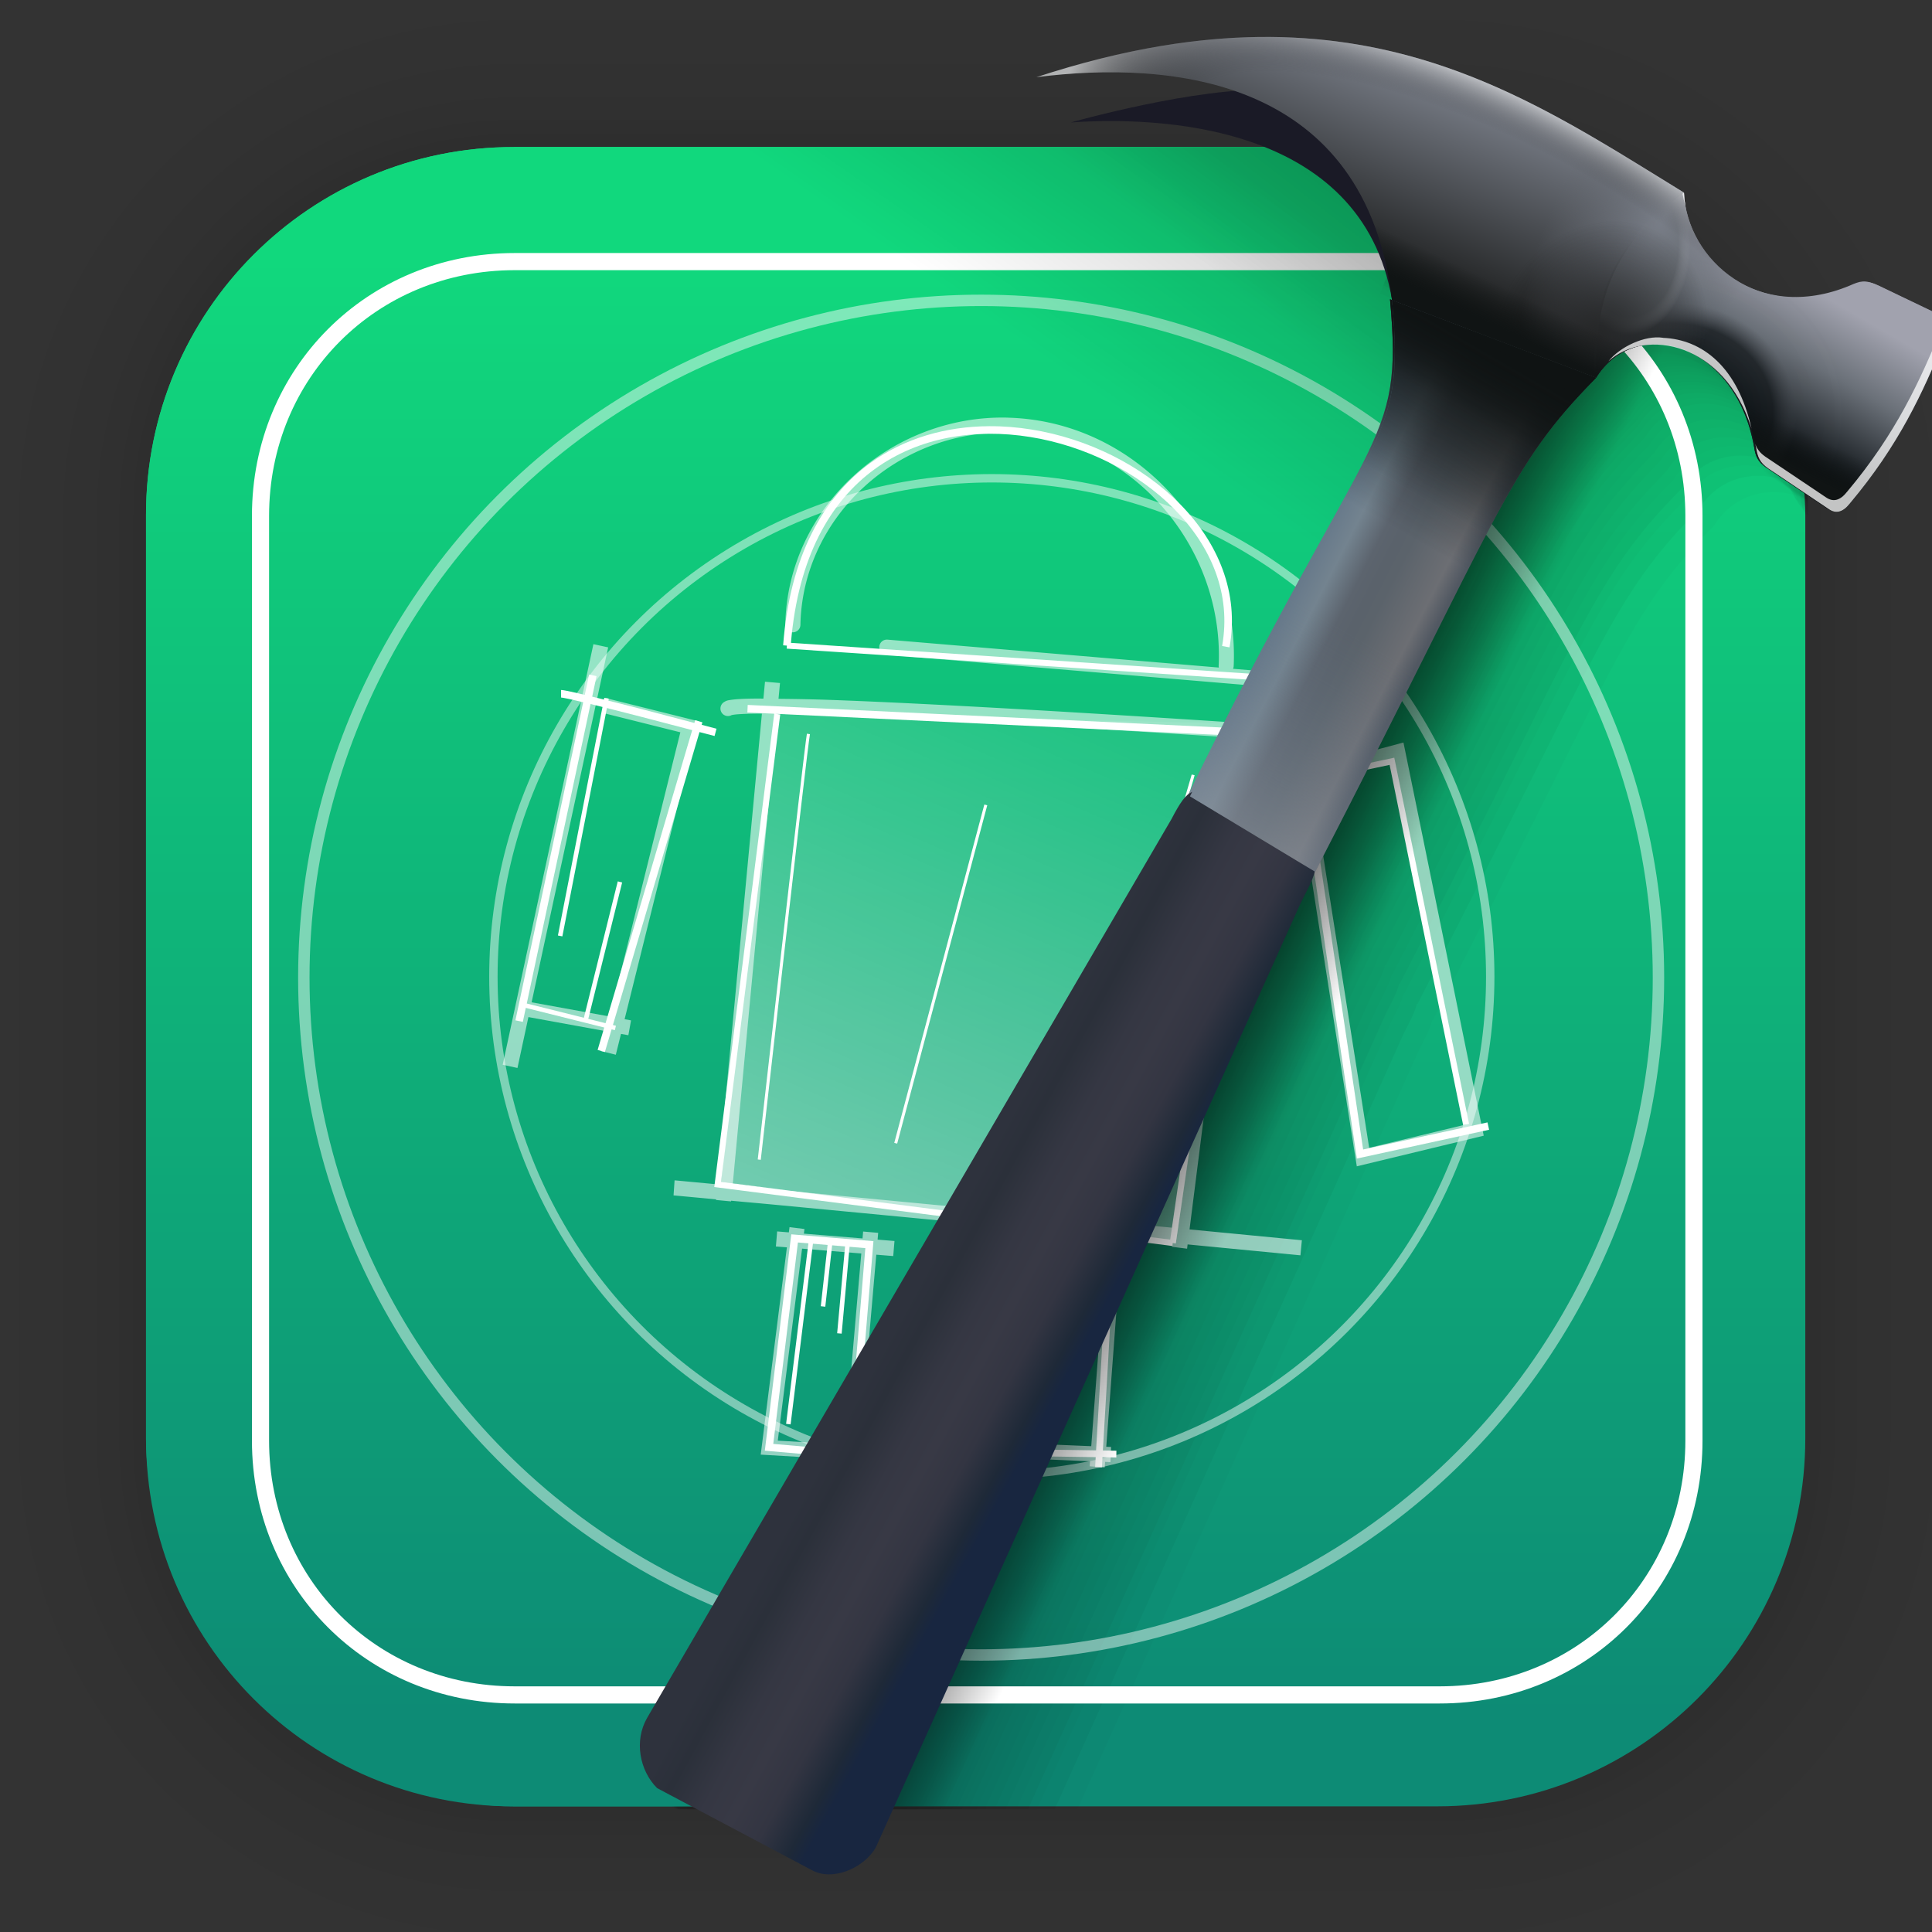 <?xml version="1.0" encoding="UTF-8" standalone="no"?>
<svg
   xmlns:dc="http://purl.org/dc/elements/1.1/"
   xmlns:cc="http://creativecommons.org/ns#"
   xmlns:rdf="http://www.w3.org/1999/02/22-rdf-syntax-ns#"
   xmlns:svg="http://www.w3.org/2000/svg"
   xmlns="http://www.w3.org/2000/svg"
   xmlns:xlink="http://www.w3.org/1999/xlink"
   xmlns:sodipodi="http://sodipodi.sourceforge.net/DTD/sodipodi-0.dtd"
   xmlns:inkscape="http://www.inkscape.org/namespaces/inkscape"
   width="128"
   height="128"
   viewBox="0 0 33.867 33.867"
   version="1.1"
   id="svg1839"
   inkscape:version="1.0.1 (3bc2e813f5, 2020-09-07)"
   sodipodi:docname="android-studio.svg">
  <rect x="0" y="0" width="33.867" height="33.867" fill="#333333" stroke="none"/>
  <defs
     id="defs1833">
    <linearGradient
       inkscape:collect="always"
       xlink:href="#linearGradient1859"
       id="linearGradient1865"
       gradientUnits="userSpaceOnUse"
       x1="23.508"
       y1="4.115"
       x2="22.022"
       y2="6.167"
       gradientTransform="translate(0.163,0.059)" />
    <linearGradient
       inkscape:collect="always"
       id="linearGradient1859">
      <stop
         style="stop-color:#000000;stop-opacity:1;"
         offset="0"
         id="stop1855" />
      <stop
         style="stop-color:#000000;stop-opacity:0;"
         offset="1"
         id="stop1857" />
    </linearGradient>
    <linearGradient
       gradientUnits="userSpaceOnUse"
       y2="4.47"
       x2="18.547"
       y1="29.981"
       x1="18.547"
       id="linearGradient1280"
       xlink:href="#linearGradient1278"
       inkscape:collect="always"
       gradientTransform="translate(0.163,0.059)" />
    <linearGradient
       id="linearGradient1278"
       inkscape:collect="always">
      <stop
         id="stop1274"
         offset="0"
         style="stop-color:#0d8b75;stop-opacity:1" />
      <stop
         id="stop1276"
         offset="1"
         style="stop-color:#11d87d;stop-opacity:1" />
    </linearGradient>
    <linearGradient
       gradientUnits="userSpaceOnUse"
       y2="4.47"
       x2="18.547"
       y1="29.981"
       x1="18.547"
       id="linearGradient1526"
       xlink:href="#linearGradient1278"
       inkscape:collect="always" />
    <linearGradient
       inkscape:collect="always"
       xlink:href="#linearGradient1859"
       id="linearGradient1861"
       x1="23.508"
       y1="4.115"
       x2="20.77"
       y2="8.048"
       gradientUnits="userSpaceOnUse"
       gradientTransform="translate(0.163,0.059)" />
    <linearGradient
       gradientTransform="matrix(0.265,0,0,0.265,-7.211,-8.133)"
       inkscape:collect="always"
       xlink:href="#linearGradient1391"
       id="linearGradient1395"
       x1="88.127"
       y1="113.924"
       x2="102.691"
       y2="79.844"
       gradientUnits="userSpaceOnUse" />
    <linearGradient
       inkscape:collect="always"
       id="linearGradient1391">
      <stop
         style="stop-color:#ffffff;stop-opacity:1;"
         offset="0"
         id="stop1387" />
      <stop
         style="stop-color:#ffffff;stop-opacity:0.178"
         offset="1"
         id="stop1389" />
    </linearGradient>
    <linearGradient
       inkscape:collect="always"
       xlink:href="#linearGradient1859"
       id="linearGradient1869"
       gradientUnits="userSpaceOnUse"
       x1="24.135"
       y1="3.166"
       x2="22.249"
       y2="5.59"
       gradientTransform="translate(0.163,0.059)" />
    <linearGradient
       gradientTransform="translate(0.163,0.059)"
       inkscape:collect="always"
       xlink:href="#linearGradient1859"
       id="linearGradient1879"
       x1="21.375"
       y1="14.593"
       x2="24.137"
       y2="15.956"
       gradientUnits="userSpaceOnUse" />
    <linearGradient
       gradientTransform="translate(12.704,25.345)"
       gradientUnits="userSpaceOnUse"
       y2="111.186"
       x2="237.98"
       y1="105.889"
       x1="227.663"
       id="linearGradient859"
       xlink:href="#linearGradient857"
       inkscape:collect="always" />
    <linearGradient
       id="linearGradient857"
       inkscape:collect="always">
      <stop
         id="stop853"
         offset="0"
         style="stop-color:#637689;stop-opacity:1" />
      <stop
         style="stop-color:#73838f;stop-opacity:1"
         offset="0.215"
         id="stop863" />
      <stop
         id="stop869"
         offset="0.399"
         style="stop-color:#5c646e;stop-opacity:1;" />
      <stop
         id="stop865"
         offset="0.503"
         style="stop-color:#5a626b;stop-opacity:1" />
      <stop
         style="stop-color:#5b636b;stop-opacity:1;"
         offset="0.6"
         id="stop867" />
      <stop
         style="stop-color:#6c6e73;stop-opacity:1"
         offset="0.878"
         id="stop861" />
      <stop
         id="stop855"
         offset="1"
         style="stop-color:#515862;stop-opacity:1" />
    </linearGradient>
    <linearGradient
       gradientTransform="translate(12.704,25.345)"
       gradientUnits="userSpaceOnUse"
       y2="114.348"
       x2="229.847"
       y1="137.342"
       x1="216.571"
       id="linearGradient879"
       xlink:href="#linearGradient877"
       inkscape:collect="always" />
    <linearGradient
       id="linearGradient877"
       inkscape:collect="always">
      <stop
         id="stop873"
         offset="0"
         style="stop-color:#a2a5ac;stop-opacity:0.777" />
      <stop
         id="stop875"
         offset="1"
         style="stop-color:#637689;stop-opacity:0;" />
    </linearGradient>
    <linearGradient
       gradientUnits="userSpaceOnUse"
       y2="123.295"
       x2="252.263"
       y1="118.466"
       x1="255.051"
       id="linearGradient895"
       xlink:href="#linearGradient893"
       inkscape:collect="always" />
    <linearGradient
       id="linearGradient893"
       inkscape:collect="always">
      <stop
         id="stop889"
         offset="0"
         style="stop-color:#0f1313;stop-opacity:1;" />
      <stop
         id="stop891"
         offset="1"
         style="stop-color:#0f1313;stop-opacity:0;" />
    </linearGradient>
    <linearGradient
       y2="132.268"
       x2="247.082"
       y1="118.466"
       x1="255.051"
       gradientUnits="userSpaceOnUse"
       id="linearGradient899"
       xlink:href="#linearGradient893"
       inkscape:collect="always" />
    <linearGradient
       y2="129.617"
       x2="248.612"
       y1="118.466"
       x1="255.051"
       gradientUnits="userSpaceOnUse"
       id="linearGradient903"
       xlink:href="#linearGradient893"
       inkscape:collect="always" />
    <linearGradient
       gradientUnits="userSpaceOnUse"
       y2="188.323"
       x2="207.419"
       y1="180.337"
       x1="213.27"
       id="linearGradient1243"
       xlink:href="#linearGradient1241"
       inkscape:collect="always" />
    <linearGradient
       id="linearGradient1241"
       inkscape:collect="always">
      <stop
         id="stop1237"
         offset="0"
         style="stop-color:#c3c4c4;stop-opacity:1" />
      <stop
         id="stop1239"
         offset="1"
         style="stop-color:#c3c4c4;stop-opacity:0;" />
    </linearGradient>
    <linearGradient
       gradientTransform="matrix(0.227,0,0,0.227,-32.311,-12.244)"
       gradientUnits="userSpaceOnUse"
       y2="79.177"
       x2="256.189"
       y1="63.433"
       x1="262.399"
       id="linearGradient922"
       xlink:href="#linearGradient920"
       inkscape:collect="always" />
    <linearGradient
       id="linearGradient920"
       inkscape:collect="always">
      <stop
         id="stop916"
         offset="0"
         style="stop-color:#7a7f89;stop-opacity:1;" />
      <stop
         id="stop918"
         offset="1"
         style="stop-color:#141514;stop-opacity:1" />
    </linearGradient>
    <linearGradient
       y2="84.997"
       x2="249.472"
       y1="95.687"
       x1="243.301"
       gradientUnits="userSpaceOnUse"
       id="linearGradient934"
       xlink:href="#linearGradient930"
       inkscape:collect="always" />
    <linearGradient
       id="linearGradient930"
       inkscape:collect="always">
      <stop
         id="stop926"
         offset="0"
         style="stop-color:#03080b;stop-opacity:1" />
      <stop
         style="stop-color:#6a7078;stop-opacity:1"
         offset="0.597"
         id="stop936" />
      <stop
         id="stop928"
         offset="1"
         style="stop-color:#a1a2ae;stop-opacity:1" />
    </linearGradient>
    <radialGradient
       r="13.601"
       fy="95.677"
       fx="240.214"
       cy="95.677"
       cx="240.214"
       gradientTransform="matrix(1,0,0,0.906,-1.7004021e-4,8.557)"
       gradientUnits="userSpaceOnUse"
       id="radialGradient950"
       xlink:href="#linearGradient948"
       inkscape:collect="always" />
    <linearGradient
       inkscape:collect="always"
       id="linearGradient948">
      <stop
         style="stop-color:#03080b;stop-opacity:1"
         offset="0"
         id="stop942" />
      <stop
         id="stop952"
         offset="0.562"
         style="stop-color:#101518;stop-opacity:0.914;" />
      <stop
         style="stop-color:#3b3f44;stop-opacity:0.028"
         offset="0.693"
         id="stop954" />
      <stop
         style="stop-color:#a1a2ae;stop-opacity:0"
         offset="1"
         id="stop946" />
    </linearGradient>
    <radialGradient
       gradientUnits="userSpaceOnUse"
       gradientTransform="matrix(0.347,0,0,0.512,155.406,41.224)"
       r="13.601"
       fy="80.493"
       fx="233.458"
       cy="80.493"
       cx="233.458"
       id="radialGradient964"
       xlink:href="#linearGradient962"
       inkscape:collect="always" />
    <linearGradient
       id="linearGradient962"
       inkscape:collect="always">
      <stop
         id="stop958"
         offset="0"
         style="stop-color:#4e5156;stop-opacity:1" />
      <stop
         style="stop-color:#585e60;stop-opacity:1"
         offset="0.8"
         id="stop966" />
      <stop
         id="stop960"
         offset="1"
         style="stop-color:#d6d8da;stop-opacity:0" />
    </linearGradient>
    <linearGradient
       gradientUnits="userSpaceOnUse"
       y2="87.237"
       x2="241.556"
       y1="89.747"
       x1="237.057"
       id="linearGradient976"
       xlink:href="#linearGradient974"
       inkscape:collect="always" />
    <linearGradient
       id="linearGradient974"
       inkscape:collect="always">
      <stop
         id="stop970"
         offset="0"
         style="stop-color:#202122;stop-opacity:1" />
      <stop
         id="stop972"
         offset="1"
         style="stop-color:#45464a;stop-opacity:0;" />
    </linearGradient>
    <linearGradient
       gradientUnits="userSpaceOnUse"
       y2="82.166"
       x2="240.867"
       y1="79.471"
       x1="239.3"
       id="linearGradient992"
       xlink:href="#linearGradient990"
       inkscape:collect="always" />
    <linearGradient
       id="linearGradient990"
       inkscape:collect="always">
      <stop
         id="stop986"
         offset="0"
         style="stop-color:#6a6e76;stop-opacity:1" />
      <stop
         id="stop988"
         offset="1"
         style="stop-color:#414448;stop-opacity:0;" />
    </linearGradient>
    <linearGradient
       y2="87.782"
       x2="236.92"
       y1="87.502"
       x1="234.054"
       gradientUnits="userSpaceOnUse"
       id="linearGradient996"
       xlink:href="#linearGradient1002"
       inkscape:collect="always" />
    <linearGradient
       inkscape:collect="always"
       id="linearGradient1002">
      <stop
         style="stop-color:#2e3031;stop-opacity:1"
         offset="0"
         id="stop998" />
      <stop
         style="stop-color:#414448;stop-opacity:0;"
         offset="1"
         id="stop1000" />
    </linearGradient>
    <linearGradient
       gradientTransform="matrix(0.227,0,0,0.227,-25.347,-14.467)"
       y2="84.997"
       x2="249.472"
       y1="95.687"
       x1="243.301"
       gradientUnits="userSpaceOnUse"
       id="linearGradient1060"
       xlink:href="#linearGradient930"
       inkscape:collect="always" />
    <radialGradient
       r="13.601"
       fy="95.677"
       fx="240.214"
       cy="95.677"
       cx="240.214"
       gradientTransform="matrix(0.227,0,0,0.206,-25.347,-12.523)"
       gradientUnits="userSpaceOnUse"
       id="radialGradient1062"
       xlink:href="#linearGradient948"
       inkscape:collect="always" />
    <radialGradient
       r="13.601"
       fy="80.493"
       fx="233.458"
       cy="80.493"
       cx="233.458"
       gradientTransform="matrix(0.079,0,0,0.116,9.953,-5.103)"
       gradientUnits="userSpaceOnUse"
       id="radialGradient1064"
       xlink:href="#linearGradient962"
       inkscape:collect="always" />
    <radialGradient
       gradientUnits="userSpaceOnUse"
       gradientTransform="matrix(0.045,0.026,-0.057,0.099,23.85,-7.758)"
       r="35.197"
       fy="64.122"
       fx="196.392"
       cy="64.122"
       cx="196.392"
       id="radialGradient1087"
       xlink:href="#linearGradient1093"
       inkscape:collect="always" />
    <linearGradient
       inkscape:collect="always"
       id="linearGradient1093">
      <stop
         style="stop-color:#7a7f89;stop-opacity:1;"
         offset="0"
         id="stop1089" />
      <stop
         style="stop-color:#60646b;stop-opacity:0"
         offset="1"
         id="stop1091" />
    </linearGradient>
    <radialGradient
       r="35.197"
       fy="83.206"
       fx="198.46"
       cy="83.206"
       cx="198.46"
       gradientTransform="matrix(0.045,0.026,-0.031,0.053,21.5,-3.688)"
       gradientUnits="userSpaceOnUse"
       id="radialGradient1097"
       xlink:href="#linearGradient1103"
       inkscape:collect="always" />
    <linearGradient
       id="linearGradient1103"
       inkscape:collect="always">
      <stop
         id="stop1099"
         offset="0"
         style="stop-color:#252627;stop-opacity:1" />
      <stop
         id="stop1101"
         offset="1"
         style="stop-color:#181919;stop-opacity:0" />
    </linearGradient>
    <linearGradient
       gradientTransform="matrix(0.227,0,0,0.227,-18.073,-11.615)"
       gradientUnits="userSpaceOnUse"
       y2="73.308"
       x2="195.511"
       y1="76.003"
       x1="194.215"
       id="linearGradient1113"
       xlink:href="#linearGradient1111"
       inkscape:collect="always" />
    <linearGradient
       id="linearGradient1111"
       inkscape:collect="always">
      <stop
         id="stop1107"
         offset="0"
         style="stop-color:#101414;stop-opacity:1;" />
      <stop
         id="stop1109"
         offset="1"
         style="stop-color:#101414;stop-opacity:0;" />
    </linearGradient>
    <radialGradient
       r="35.197"
       fy="172.499"
       fx="205.707"
       cy="172.499"
       cx="205.707"
       gradientTransform="matrix(0.208,0.11,-0.04,0.076,-9.856,-30.99)"
       gradientUnits="userSpaceOnUse"
       id="radialGradient1171"
       xlink:href="#linearGradient1167"
       inkscape:collect="always" />
    <linearGradient
       id="linearGradient1167"
       inkscape:collect="always">
      <stop
         id="stop1163"
         offset="0"
         style="stop-color:#0d0d0d;stop-opacity:0" />
      <stop
         style="stop-color:#2a2a2a;stop-opacity:0"
         offset="0.755"
         id="stop1173" />
      <stop
         id="stop1165"
         offset="1"
         style="stop-color:#ffffff;stop-opacity:0.603" />
    </linearGradient>
    <linearGradient
       gradientTransform="matrix(0.227,0,0,0.227,-18.08,-11.338)"
       gradientUnits="userSpaceOnUse"
       y2="145.244"
       x2="167.153"
       y1="138.765"
       x1="155.254"
       id="linearGradient1279"
       xlink:href="#linearGradient1277"
       inkscape:collect="always" />
    <linearGradient
       id="linearGradient1277"
       inkscape:collect="always">
      <stop
         id="stop1273"
         offset="0"
         style="stop-color:#2e323d;stop-opacity:1;" />
      <stop
         style="stop-color:#2b303a;stop-opacity:1"
         offset="0.144"
         id="stop1283" />
      <stop
         id="stop1293"
         offset="0.36"
         style="stop-color:#353743;stop-opacity:1;" />
      <stop
         id="stop1285"
         offset="0.533"
         style="stop-color:#383945;stop-opacity:1" />
      <stop
         style="stop-color:#333542;stop-opacity:1;"
         offset="0.722"
         id="stop1291" />
      <stop
         style="stop-color:#1e2938;stop-opacity:1"
         offset="0.913"
         id="stop1281" />
      <stop
         id="stop1275"
         offset="1"
         style="stop-color:#182640;stop-opacity:1" />
    </linearGradient>
    <linearGradient
       y2="111.186"
       x2="237.98"
       y1="105.889"
       x1="227.663"
       gradientTransform="matrix(0.227,0,0,0.227,-28.687,-14.934)"
       gradientUnits="userSpaceOnUse"
       id="linearGradient1464"
       xlink:href="#linearGradient857"
       inkscape:collect="always" />
    <linearGradient
       y2="114.348"
       x2="229.847"
       y1="137.342"
       x1="216.571"
       gradientTransform="matrix(0.227,0,0,0.227,-28.687,-14.934)"
       gradientUnits="userSpaceOnUse"
       id="linearGradient1466"
       xlink:href="#linearGradient877"
       inkscape:collect="always" />
    <linearGradient
       gradientTransform="matrix(0.227,0,0,0.227,-31.573,-20.691)"
       y2="123.295"
       x2="252.263"
       y1="118.466"
       x1="255.051"
       gradientUnits="userSpaceOnUse"
       id="linearGradient1468"
       xlink:href="#linearGradient893"
       inkscape:collect="always" />
    <linearGradient
       gradientTransform="matrix(0.227,0,0,0.227,-31.573,-20.691)"
       y2="132.268"
       x2="247.082"
       y1="118.466"
       x1="255.051"
       gradientUnits="userSpaceOnUse"
       id="linearGradient1470"
       xlink:href="#linearGradient893"
       inkscape:collect="always" />
    <linearGradient
       gradientTransform="matrix(0.227,0,0,0.227,-31.573,-20.691)"
       y2="129.617"
       x2="248.612"
       y1="118.466"
       x1="255.051"
       gradientUnits="userSpaceOnUse"
       id="linearGradient1472"
       xlink:href="#linearGradient893"
       inkscape:collect="always" />
    <linearGradient
       inkscape:collect="always"
       xlink:href="#linearGradient1278"
       id="linearGradient2884"
       gradientUnits="userSpaceOnUse"
       gradientTransform="translate(0.163,0.059)"
       x1="18.547"
       y1="29.981"
       x2="18.547"
       y2="4.47" />
  </defs>
  <sodipodi:namedview
     id="base"
     pagecolor="#ffffff"
     bordercolor="#666666"
     borderopacity="1.0"
     inkscape:pageopacity="0.0"
     inkscape:pageshadow="2"
     inkscape:zoom="2.8"
     inkscape:cx="66.864409"
     inkscape:cy="70.551175"
     inkscape:document-units="mm"
     inkscape:current-layer="layer1"
     inkscape:document-rotation="0"
     showgrid="false"
     units="px"
     inkscape:window-width="1514"
     inkscape:window-height="941"
     inkscape:window-x="50"
     inkscape:window-y="27"
     inkscape:window-maximized="0" />
  <g
     inkscape:label="Capa 1"
     inkscape:groupmode="layer"
     id="layer1">
    <path
       id="path1863"
       style="opacity:0.162;fill:url(#linearGradient1865);fill-opacity:1;stroke-width:2.688;stroke-linecap:round;stroke-linejoin:round;stroke-miterlimit:4;stroke-dasharray:none"
       d="M 9.009,2.577 H 25.197 C 26.664,13.207 17.602,21.969 13.805,31.665 H 9.009 c -3.573,0 -6.449,-2.876 -6.449,-6.449 V 9.027 c 0,-3.573 2.876,-6.449 6.449,-6.449 z"
       sodipodi:nodetypes="sccssss" />
    <g
       id="g1702"
       transform="matrix(0.976,0,0,0.976,-65.585,-37.144)"
       style="opacity:0.295">
      <path
         id="rect1634"
         style="fill:none;fill-opacity:1;stroke:#000000;stroke-width:0.1;stroke-linecap:round;stroke-linejoin:round;stroke-miterlimit:4;stroke-dasharray:none;stroke-opacity:0.02"
         d="m 76.449,40.71 h 16.591 c 3.662,0 6.61,2.948 6.61,6.61 v 16.591 c 0,3.662 -2.948,6.61 -6.61,6.61 H 76.449 c -3.662,0 -6.61,-2.948 -6.61,-6.61 V 47.319 c 0,-3.662 2.948,-6.61 6.61,-6.61 z" />
      <path
         id="rect1638"
         style="fill:none;fill-opacity:1;stroke:#000000;stroke-width:0.2;stroke-linecap:round;stroke-linejoin:round;stroke-miterlimit:4;stroke-dasharray:none;stroke-opacity:0.02"
         d="m 76.449,40.71 h 16.591 c 3.662,0 6.61,2.948 6.61,6.61 v 16.591 c 0,3.662 -2.948,6.61 -6.61,6.61 H 76.449 c -3.662,0 -6.61,-2.948 -6.61,-6.61 V 47.319 c 0,-3.662 2.948,-6.61 6.61,-6.61 z" />
      <path
         id="rect1640"
         style="fill:none;fill-opacity:1;stroke:#000000;stroke-width:0.3;stroke-linecap:round;stroke-linejoin:round;stroke-miterlimit:4;stroke-dasharray:none;stroke-opacity:0.02"
         d="m 76.449,40.71 h 16.591 c 3.662,0 6.61,2.948 6.61,6.61 v 16.591 c 0,3.662 -2.948,6.61 -6.61,6.61 H 76.449 c -3.662,0 -6.61,-2.948 -6.61,-6.61 V 47.319 c 0,-3.662 2.948,-6.61 6.61,-6.61 z" />
      <path
         id="rect1642"
         style="fill:none;fill-opacity:1;stroke:#000000;stroke-width:0.4;stroke-linecap:round;stroke-linejoin:round;stroke-miterlimit:4;stroke-dasharray:none;stroke-opacity:0.02"
         d="m 76.449,40.71 h 16.591 c 3.662,0 6.61,2.948 6.61,6.61 v 16.591 c 0,3.662 -2.948,6.61 -6.61,6.61 H 76.449 c -3.662,0 -6.61,-2.948 -6.61,-6.61 V 47.319 c 0,-3.662 2.948,-6.61 6.61,-6.61 z" />
      <path
         id="rect1644"
         style="fill:none;fill-opacity:1;stroke:#000000;stroke-width:0.5;stroke-linecap:round;stroke-linejoin:round;stroke-miterlimit:4;stroke-dasharray:none;stroke-opacity:0.02"
         d="m 76.449,40.71 h 16.591 c 3.662,0 6.61,2.948 6.61,6.61 v 16.591 c 0,3.662 -2.948,6.61 -6.61,6.61 H 76.449 c -3.662,0 -6.61,-2.948 -6.61,-6.61 V 47.319 c 0,-3.662 2.948,-6.61 6.61,-6.61 z" />
      <path
         id="rect1646"
         style="fill:none;fill-opacity:1;stroke:#000000;stroke-width:0.6;stroke-linecap:round;stroke-linejoin:round;stroke-miterlimit:4;stroke-dasharray:none;stroke-opacity:0.02"
         d="m 76.449,40.71 h 16.591 c 3.662,0 6.61,2.948 6.61,6.61 v 16.591 c 0,3.662 -2.948,6.61 -6.61,6.61 H 76.449 c -3.662,0 -6.61,-2.948 -6.61,-6.61 V 47.319 c 0,-3.662 2.948,-6.61 6.61,-6.61 z" />
      <path
         id="rect1648"
         style="fill:none;fill-opacity:1;stroke:#000000;stroke-width:0.7;stroke-linecap:round;stroke-linejoin:round;stroke-miterlimit:4;stroke-dasharray:none;stroke-opacity:0.02"
         d="m 76.449,40.71 h 16.591 c 3.662,0 6.61,2.948 6.61,6.61 v 16.591 c 0,3.662 -2.948,6.61 -6.61,6.61 H 76.449 c -3.662,0 -6.61,-2.948 -6.61,-6.61 V 47.319 c 0,-3.662 2.948,-6.61 6.61,-6.61 z" />
      <path
         id="rect1650"
         style="fill:none;fill-opacity:1;stroke:#000000;stroke-width:0.8;stroke-linecap:round;stroke-linejoin:round;stroke-miterlimit:4;stroke-dasharray:none;stroke-opacity:0.02"
         d="m 76.449,40.71 h 16.591 c 3.662,0 6.61,2.948 6.61,6.61 v 16.591 c 0,3.662 -2.948,6.61 -6.61,6.61 H 76.449 c -3.662,0 -6.61,-2.948 -6.61,-6.61 V 47.319 c 0,-3.662 2.948,-6.61 6.61,-6.61 z" />
      <path
         id="rect1652"
         style="fill:none;fill-opacity:1;stroke:#000000;stroke-width:1;stroke-linecap:round;stroke-linejoin:round;stroke-miterlimit:4;stroke-dasharray:none;stroke-opacity:0.02"
         d="m 76.449,40.71 h 16.591 c 3.662,0 6.61,2.948 6.61,6.61 v 16.591 c 0,3.662 -2.948,6.61 -6.61,6.61 H 76.449 c -3.662,0 -6.61,-2.948 -6.61,-6.61 V 47.319 c 0,-3.662 2.948,-6.61 6.61,-6.61 z" />
      <path
         id="rect1654"
         style="fill:none;fill-opacity:1;stroke:#000000;stroke-width:1.2;stroke-linecap:round;stroke-linejoin:round;stroke-miterlimit:4;stroke-dasharray:none;stroke-opacity:0.02"
         d="m 76.449,40.71 h 16.591 c 3.662,0 6.61,2.948 6.61,6.61 v 16.591 c 0,3.662 -2.948,6.61 -6.61,6.61 H 76.449 c -3.662,0 -6.61,-2.948 -6.61,-6.61 V 47.319 c 0,-3.662 2.948,-6.61 6.61,-6.61 z" />
      <path
         id="rect1656"
         style="fill:none;fill-opacity:1;stroke:#000000;stroke-width:1.4;stroke-linecap:round;stroke-linejoin:round;stroke-miterlimit:4;stroke-dasharray:none;stroke-opacity:0.02"
         d="m 76.449,40.71 h 16.591 c 3.662,0 6.61,2.948 6.61,6.61 v 16.591 c 0,3.662 -2.948,6.61 -6.61,6.61 H 76.449 c -3.662,0 -6.61,-2.948 -6.61,-6.61 V 47.319 c 0,-3.662 2.948,-6.61 6.61,-6.61 z" />
      <path
         id="rect1658"
         style="fill:none;fill-opacity:1;stroke:#000000;stroke-width:1.6;stroke-linecap:round;stroke-linejoin:round;stroke-miterlimit:4;stroke-dasharray:none;stroke-opacity:0.02"
         d="m 76.449,40.71 h 16.591 c 3.662,0 6.61,2.948 6.61,6.61 v 16.591 c 0,3.662 -2.948,6.61 -6.61,6.61 H 76.449 c -3.662,0 -6.61,-2.948 -6.61,-6.61 V 47.319 c 0,-3.662 2.948,-6.61 6.61,-6.61 z" />
      <path
         id="rect1660"
         style="fill:none;fill-opacity:1;stroke:#000000;stroke-width:1.8;stroke-linecap:round;stroke-linejoin:round;stroke-miterlimit:4;stroke-dasharray:none;stroke-opacity:0.02"
         d="m 76.449,40.71 h 16.591 c 3.662,0 6.61,2.948 6.61,6.61 v 16.591 c 0,3.662 -2.948,6.61 -6.61,6.61 H 76.449 c -3.662,0 -6.61,-2.948 -6.61,-6.61 V 47.319 c 0,-3.662 2.948,-6.61 6.61,-6.61 z" />
      <path
         id="rect1662"
         style="fill:none;fill-opacity:1;stroke:#000000;stroke-width:2;stroke-linecap:round;stroke-linejoin:round;stroke-miterlimit:4;stroke-dasharray:none;stroke-opacity:0.02"
         d="m 76.449,40.71 h 16.591 c 3.662,0 6.61,2.948 6.61,6.61 v 16.591 c 0,3.662 -2.948,6.61 -6.61,6.61 H 76.449 c -3.662,0 -6.61,-2.948 -6.61,-6.61 V 47.319 c 0,-3.662 2.948,-6.61 6.61,-6.61 z" />
      <path
         id="rect1664"
         style="fill:none;fill-opacity:1;stroke:#000000;stroke-width:2.2;stroke-linecap:round;stroke-linejoin:round;stroke-miterlimit:4;stroke-dasharray:none;stroke-opacity:0.02"
         d="m 76.449,40.71 h 16.591 c 3.662,0 6.61,2.948 6.61,6.61 v 16.591 c 0,3.662 -2.948,6.61 -6.61,6.61 H 76.449 c -3.662,0 -6.61,-2.948 -6.61,-6.61 V 47.319 c 0,-3.662 2.948,-6.61 6.61,-6.61 z" />
      <path
         id="rect1666"
         style="fill:none;fill-opacity:1;stroke:#000000;stroke-width:2.6;stroke-linecap:round;stroke-linejoin:round;stroke-miterlimit:4;stroke-dasharray:none;stroke-opacity:0.02"
         d="m 76.449,40.71 h 16.591 c 3.662,0 6.61,2.948 6.61,6.61 v 16.591 c 0,3.662 -2.948,6.61 -6.61,6.61 H 76.449 c -3.662,0 -6.61,-2.948 -6.61,-6.61 V 47.319 c 0,-3.662 2.948,-6.61 6.61,-6.61 z" />
      <path
         id="rect1668"
         style="fill:none;fill-opacity:1;stroke:#000000;stroke-width:3;stroke-linecap:round;stroke-linejoin:round;stroke-miterlimit:4;stroke-dasharray:none;stroke-opacity:0.02"
         d="m 76.449,40.71 h 16.591 c 3.662,0 6.61,2.948 6.61,6.61 v 16.591 c 0,3.662 -2.948,6.61 -6.61,6.61 H 76.449 c -3.662,0 -6.61,-2.948 -6.61,-6.61 V 47.319 c 0,-3.662 2.948,-6.61 6.61,-6.61 z" />
      <path
         id="rect1670"
         style="fill:none;fill-opacity:1;stroke:#000000;stroke-width:3.4;stroke-linecap:round;stroke-linejoin:round;stroke-miterlimit:4;stroke-dasharray:none;stroke-opacity:0.02"
         d="m 76.449,40.71 h 16.591 c 3.662,0 6.61,2.948 6.61,6.61 v 16.591 c 0,3.662 -2.948,6.61 -6.61,6.61 H 76.449 c -3.662,0 -6.61,-2.948 -6.61,-6.61 V 47.319 c 0,-3.662 2.948,-6.61 6.61,-6.61 z" />
      <path
         id="rect1672"
         style="fill:none;fill-opacity:1;stroke:#000000;stroke-width:3.8;stroke-linecap:round;stroke-linejoin:round;stroke-miterlimit:4;stroke-dasharray:none;stroke-opacity:0.02"
         d="m 76.449,40.71 h 16.591 c 3.662,0 6.61,2.948 6.61,6.61 v 16.591 c 0,3.662 -2.948,6.61 -6.61,6.61 H 76.449 c -3.662,0 -6.61,-2.948 -6.61,-6.61 V 47.319 c 0,-3.662 2.948,-6.61 6.61,-6.61 z" />
      <path
         id="rect1674"
         style="fill:none;fill-opacity:1;stroke:#000000;stroke-width:4.2;stroke-linecap:round;stroke-linejoin:round;stroke-miterlimit:4;stroke-dasharray:none;stroke-opacity:0.02"
         d="m 76.449,40.71 h 16.591 c 3.662,0 6.61,2.948 6.61,6.61 v 16.591 c 0,3.662 -2.948,6.61 -6.61,6.61 H 76.449 c -3.662,0 -6.61,-2.948 -6.61,-6.61 V 47.319 c 0,-3.662 2.948,-6.61 6.61,-6.61 z" />
      <path
         id="rect1676"
         style="fill:none;fill-opacity:1;stroke:#000000;stroke-width:4.6;stroke-linecap:round;stroke-linejoin:round;stroke-miterlimit:4;stroke-dasharray:none;stroke-opacity:0.02"
         d="m 76.449,40.71 h 16.591 c 3.662,0 6.61,2.948 6.61,6.61 v 16.591 c 0,3.662 -2.948,6.61 -6.61,6.61 H 76.449 c -3.662,0 -6.61,-2.948 -6.61,-6.61 V 47.319 c 0,-3.662 2.948,-6.61 6.61,-6.61 z" />
      <path
         id="rect1678"
         style="fill:none;fill-opacity:1;stroke:#000000;stroke-width:5;stroke-linecap:round;stroke-linejoin:round;stroke-miterlimit:4;stroke-dasharray:none;stroke-opacity:0.02"
         d="m 76.449,40.71 h 16.591 c 3.662,0 6.61,2.948 6.61,6.61 v 16.591 c 0,3.662 -2.948,6.61 -6.61,6.61 H 76.449 c -3.662,0 -6.61,-2.948 -6.61,-6.61 V 47.319 c 0,-3.662 2.948,-6.61 6.61,-6.61 z" />
    </g>
    <rect
       style="fill:url(#linearGradient1280);fill-opacity:1;stroke-width:2.688;stroke-linecap:round;stroke-linejoin:round;stroke-miterlimit:4;stroke-dasharray:none"
       id="rect849"
       width="29.087"
       height="29.087"
       x="2.559"
       y="2.577"
       rx="6.449"
       ry="6.449" />
    <g
       id="g1848"
       style="opacity:0.41"
       transform="translate(0.163,0.059)">
      <path
         transform="scale(0.265)"
         d="m 81.734,9.52 c 4.59,1.449 8.811,4.482 9.852,10.643 0.898,10.008 -1.22,7.964 -13.246,32.574 -0.439,0.171 -0.807,0.709 -1.371,1.793 L 42.225,114.088 c -0.873,1.512 -0.501,3.483 0.664,4.648 l 1.355,0.719 H 58.822 L 85.465,60.23 c 0.324,-0.712 0.82,-1.516 0.99,-2.232 l 0.037,0.021 c 12.313,-23.838 12.723,-26.769 18.602,-32.719 h 0.002 v -0.002 c 2.584,-4.168 9.35,-2.412 10.611,4.635 0.091,0.617 0.245,0.977 0.787,1.359 l 2.477,1.664 C 118.48,19.891 107.807,9.52 94.617,9.52 Z"
         style="fill:#000000;fill-opacity:0.05;stroke:none;stroke-width:0.859px;stroke-linecap:butt;stroke-linejoin:miter;stroke-opacity:1"
         id="path1448" />
      <path
         transform="scale(0.265)"
         d="m 81.691,9.52 c 4.691,1.415 9.053,4.442 10.113,10.721 0.898,10.008 -1.22,7.964 -13.246,32.574 -0.439,0.171 -0.807,0.709 -1.371,1.793 L 42.443,114.168 c -0.873,1.512 -0.501,3.481 0.664,4.646 l 1.209,0.641 H 59.076 L 85.684,60.309 c 0.324,-0.712 0.82,-1.516 0.99,-2.232 l 0.037,0.023 C 99.024,34.262 99.433,31.329 105.312,25.379 h 0.002 c 2.584,-4.168 9.35,-2.414 10.611,4.633 0.091,0.617 0.245,0.979 0.787,1.361 l 2.256,1.516 C 118.444,19.855 107.784,9.52 94.617,9.52 Z"
         style="fill:#000000;fill-opacity:0.05;stroke:none;stroke-width:0.859px;stroke-linecap:butt;stroke-linejoin:miter;stroke-opacity:1"
         id="path1629" />
      <path
         transform="scale(0.265)"
         d="m 81.598,9.52 c 4.809,1.373 9.344,4.396 10.428,10.814 0.898,10.008 -1.222,7.966 -13.248,32.576 -0.439,0.171 -0.805,0.707 -1.369,1.791 L 42.664,114.262 c -0.873,1.512 -0.501,3.483 0.664,4.648 l 1.027,0.545 H 59.34 L 85.904,60.402 c 0.324,-0.712 0.82,-1.514 0.99,-2.23 l 0.037,0.021 C 99.245,34.355 99.654,31.424 105.533,25.475 h 0.002 v -0.002 c 2.584,-4.168 9.35,-2.412 10.611,4.635 0.091,0.617 0.245,0.977 0.787,1.359 l 2.035,1.367 C 118.417,19.826 107.766,9.52 94.617,9.52 Z"
         style="fill:#000000;fill-opacity:0.05;stroke:none;stroke-width:0.859px;stroke-linecap:butt;stroke-linejoin:miter;stroke-opacity:1"
         id="path1631" />
      <path
         transform="scale(0.265)"
         d="m 81.371,9.52 c 4.978,1.309 9.768,4.33 10.887,10.953 0.898,10.008 -1.22,7.964 -13.246,32.574 -0.439,0.171 -0.807,0.709 -1.371,1.793 L 42.896,114.398 c -0.873,1.512 -0.501,3.483 0.664,4.648 l 0.77,0.408 H 59.635 L 86.137,60.541 c 0.324,-0.712 0.82,-1.516 0.99,-2.232 l 0.037,0.021 C 99.477,34.492 99.887,31.561 105.766,25.611 h 0.002 v -0.002 c 2.584,-4.168 9.35,-2.412 10.611,4.635 0.091,0.617 0.245,0.979 0.787,1.361 l 1.801,1.209 C 118.405,19.816 107.759,9.52 94.617,9.52 Z"
         style="fill:#000000;fill-opacity:0.05;stroke:none;stroke-width:0.859px;stroke-linecap:butt;stroke-linejoin:miter;stroke-opacity:1"
         id="path1633" />
      <path
         transform="scale(0.265)"
         d="M 81.047,9.52 C 86.207,10.753 91.294,13.741 92.451,20.594 c 0.898,10.008 -1.22,7.964 -13.246,32.574 -0.439,0.171 -0.805,0.709 -1.369,1.793 L 43.09,114.52 c -0.873,1.512 -0.501,3.483 0.664,4.648 l 0.541,0.287 H 59.885 L 86.332,60.662 c 0.324,-0.712 0.818,-1.516 0.988,-2.232 l 0.037,0.021 C 99.671,34.613 100.082,31.682 105.961,25.732 v -0.002 c 2.584,-4.168 9.35,-2.412 10.611,4.635 0.091,0.617 0.247,0.979 0.789,1.361 l 1.605,1.08 C 118.401,19.812 107.756,9.52 94.617,9.52 Z"
         style="fill:#000000;fill-opacity:0.05;stroke:none;stroke-width:0.859px;stroke-linecap:butt;stroke-linejoin:miter;stroke-opacity:1"
         id="path1635" />
      <path
         transform="scale(0.265)"
         d="m 80.484,9.52 c 5.387,1.129 10.881,4.072 12.09,11.229 0.898,10.008 -1.22,7.964 -13.246,32.574 -0.439,0.171 -0.805,0.709 -1.369,1.793 L 43.213,114.674 c -0.873,1.512 -0.501,3.483 0.664,4.648 l 0.25,0.133 H 60.076 L 86.455,60.816 c 0.324,-0.712 0.818,-1.516 0.988,-2.232 l 0.037,0.021 C 99.794,34.767 100.205,31.836 106.084,25.887 h 0.002 v -0.002 c 2.584,-4.168 9.348,-2.412 10.609,4.635 0.091,0.617 0.247,0.977 0.789,1.359 l 1.484,0.998 C 118.438,19.849 107.78,9.52 94.617,9.52 Z"
         style="fill:#000000;fill-opacity:0.05;stroke:none;stroke-width:0.859px;stroke-linecap:butt;stroke-linejoin:miter;stroke-opacity:1"
         id="path1637" />
      <path
         transform="scale(0.265)"
         d="m 79.877,9.52 c 5.638,0.998 11.64,3.872 12.91,11.393 0.898,10.008 -1.222,7.964 -13.248,32.574 -0.439,0.171 -0.805,0.709 -1.369,1.793 L 43.426,114.838 c -0.865,1.499 -0.506,3.448 0.637,4.617 H 60.361 L 86.666,60.98 c 0.324,-0.712 0.82,-1.516 0.99,-2.232 l 0.037,0.021 c 12.313,-23.838 12.723,-26.769 18.602,-32.719 h 0.002 v -0.002 c 2.584,-4.168 9.35,-2.412 10.611,4.635 0.091,0.617 0.245,0.977 0.787,1.359 l 1.273,0.855 C 118.449,19.86 107.787,9.52 94.617,9.52 Z"
         style="fill:#000000;fill-opacity:0.05;stroke:none;stroke-width:0.859px;stroke-linecap:butt;stroke-linejoin:miter;stroke-opacity:1"
         id="path1639" />
      <path
         transform="scale(0.265)"
         d="m 78.941,9.52 c 5.931,0.815 12.651,3.554 14.004,11.564 0.898,10.008 -1.222,7.964 -13.248,32.574 -0.439,0.171 -0.805,0.709 -1.369,1.793 L 43.584,115.01 c -0.826,1.43 -0.528,3.264 0.492,4.445 H 60.596 L 86.824,61.152 c 0.324,-0.712 0.82,-1.516 0.99,-2.232 l 0.037,0.021 C 100.165,35.103 100.574,32.172 106.453,26.223 h 0.002 v -0.002 c 2.584,-4.168 9.35,-2.412 10.611,4.635 0.091,0.617 0.245,0.977 0.787,1.359 l 1.117,0.752 C 118.485,19.897 107.81,9.52 94.617,9.52 Z"
         style="fill:#000000;fill-opacity:0.05;stroke:none;stroke-width:0.859px;stroke-linecap:butt;stroke-linejoin:miter;stroke-opacity:1"
         id="path1641" />
      <path
         transform="scale(0.265)"
         d="m 77.785,9.52 c 6.219,0.577 13.904,3.086 15.361,11.717 0.898,10.008 -1.222,7.966 -13.248,32.576 -0.439,0.171 -0.805,0.709 -1.369,1.793 L 43.785,115.164 c -0.79,1.369 -0.554,3.108 0.361,4.291 H 60.867 L 87.025,61.305 c 0.324,-0.712 0.82,-1.514 0.99,-2.23 l 0.037,0.021 C 100.366,35.258 100.775,32.327 106.654,26.377 h 0.002 v -0.002 c 2.584,-4.168 9.348,-2.412 10.609,4.635 0.091,0.617 0.247,0.977 0.789,1.359 l 0.916,0.617 C 118.495,19.907 107.817,9.52 94.617,9.52 Z"
         style="fill:#000000;fill-opacity:0.05;stroke:none;stroke-width:0.859px;stroke-linecap:butt;stroke-linejoin:miter;stroke-opacity:1"
         id="path1643" />
      <path
         transform="scale(0.265)"
         d="m 73.367,9.52 c -0.159,0.041 -0.13,0.034 -0.262,0.068 4.519,-0.197 12.425,0.262 16.986,5.131 0.142,0.151 0.285,0.301 0.42,0.461 0.003,0.003 0.005,0.007 0.008,0.01 1.436,1.63 2.504,3.725 2.959,6.42 0.898,10.008 -1.22,7.964 -13.246,32.574 -0.439,0.171 -0.807,0.709 -1.371,1.793 l -34.744,59.559 c -0.711,1.232 -0.585,2.762 0.113,3.92 h 16.869 L 87.18,61.479 c 0.324,-0.712 0.818,-1.516 0.988,-2.232 l 0.037,0.021 C 100.518,35.429 100.928,32.499 106.807,26.549 h 0.002 v -0.002 c 1.818,-2.932 5.699,-2.92 8.283,-0.209 0.002,0.002 0.005,0.004 0.008,0.006 0.169,0.177 0.338,0.354 0.494,0.555 0.935,1.115 1.669,2.604 2.006,4.482 0.059,0.402 0.159,0.69 0.361,0.951 0.075,0.07 0.149,0.141 0.248,0.211 l 0.762,0.512 C 118.53,19.944 107.839,9.52 94.617,9.52 Z"
         style="fill:#000000;fill-opacity:0.05;stroke:none;stroke-width:0.859px;stroke-linecap:butt;stroke-linejoin:miter;stroke-opacity:1"
         id="path1645" />
      <path
         transform="scale(0.265)"
         d="m 73.367,9.52 c -0.716,0.183 -1.182,0.311 -1.182,0.311 5.571,-0.398 19.294,-0.057 21.293,11.779 0.898,10.008 -1.22,7.964 -13.246,32.574 -0.439,0.171 -0.807,0.709 -1.371,1.793 l -34.744,59.559 c -0.711,1.232 -0.585,2.762 0.113,3.92 H 61.367 L 87.359,61.678 c 0.324,-0.712 0.818,-1.516 0.988,-2.232 l 0.037,0.021 C 100.698,35.629 101.107,32.698 106.986,26.748 h 0.002 v -0.002 c 2.584,-4.168 9.35,-2.412 10.611,4.635 0.091,0.617 0.245,0.977 0.787,1.359 l 0.588,0.396 C 118.576,19.987 107.867,9.52 94.617,9.52 Z"
         style="fill:#000000;fill-opacity:0.05;stroke:none;stroke-width:0.859px;stroke-linecap:butt;stroke-linejoin:miter;stroke-opacity:1"
         id="path1647" />
      <path
         transform="scale(0.265)"
         d="m 74.602,9.52 c -1.308,0.317 -2.307,0.58 -2.307,0.58 5.571,-0.398 19.296,-0.055 21.295,11.781 0.898,10.008 -1.222,7.964 -13.248,32.574 -0.439,0.171 -0.805,0.709 -1.369,1.793 l -34.744,59.559 c -0.656,1.136 -0.609,2.531 -0.051,3.648 H 61.6 L 87.469,61.949 c 0.324,-0.712 0.818,-1.516 0.988,-2.232 l 0.039,0.021 c 12.313,-23.838 12.723,-26.769 18.602,-32.719 h 0.002 v -0.002 c 2.584,-4.168 9.348,-2.412 10.609,4.635 0.091,0.617 0.247,0.977 0.789,1.359 l 0.482,0.324 C 118.684,20.093 107.934,9.52 94.617,9.52 Z"
         style="fill:#000000;fill-opacity:0.05;stroke:none;stroke-width:0.859px;stroke-linecap:butt;stroke-linejoin:miter;stroke-opacity:1"
         id="path1649" />
      <path
         transform="scale(0.265)"
         d="m 75.635,9.52 c -1.854,0.426 -3.211,0.799 -3.211,0.799 5.571,-0.398 19.294,-0.057 21.293,11.779 0.898,10.008 -1.22,7.964 -13.246,32.574 -0.439,0.171 -0.807,0.709 -1.371,1.793 l -34.744,59.559 c -0.615,1.064 -0.603,2.353 -0.141,3.432 H 61.824 L 87.596,62.166 c 0.324,-0.712 0.82,-1.516 0.99,-2.232 l 0.037,0.021 C 100.936,36.117 101.346,33.186 107.225,27.236 h 0.002 v -0.002 c 2.584,-4.168 9.35,-2.412 10.611,4.635 0.091,0.617 0.245,0.979 0.787,1.361 l 0.359,0.24 C 118.759,20.164 107.979,9.52 94.617,9.52 Z"
         style="fill:#000000;fill-opacity:0.05;stroke:none;stroke-width:0.859px;stroke-linecap:butt;stroke-linejoin:miter;stroke-opacity:1"
         id="path1651" />
      <path
         transform="scale(0.265)"
         d="m 76.785,9.52 c -2.413,0.521 -4.225,1.023 -4.225,1.023 5.571,-0.398 19.294,-0.057 21.293,11.779 0.898,10.008 -1.22,7.966 -13.246,32.576 -0.439,0.171 -0.805,0.707 -1.369,1.791 L 44.492,116.25 c -0.572,0.991 -0.601,2.176 -0.23,3.205 H 62.064 L 87.734,62.391 c 0.324,-0.712 0.818,-1.514 0.988,-2.23 l 0.037,0.021 C 101.073,36.344 101.484,33.413 107.363,27.463 v -0.002 c 2.584,-4.168 9.35,-2.412 10.611,4.635 0.091,0.617 0.247,0.977 0.789,1.359 l 0.223,0.15 C 118.832,20.236 108.024,9.52 94.617,9.52 Z"
         style="fill:#000000;fill-opacity:0.05;stroke:none;stroke-width:0.859px;stroke-linecap:butt;stroke-linejoin:miter;stroke-opacity:1"
         id="path1653" />
      <path
         transform="scale(0.265)"
         d="m 78.191,9.52 c -3.014,0.597 -5.449,1.279 -5.449,1.279 5.571,-0.398 19.294,-0.057 21.293,11.779 0.898,10.008 -1.22,7.966 -13.246,32.576 -0.439,0.171 -0.805,0.707 -1.369,1.791 L 44.676,116.506 c -0.525,0.909 -0.594,1.983 -0.316,2.949 H 62.361 L 87.916,62.646 c 0.324,-0.712 0.818,-1.514 0.988,-2.23 l 0.039,0.021 C 101.257,36.599 101.666,33.669 107.545,27.719 h 0.002 v -0.002 c 2.584,-4.168 9.348,-2.412 10.609,4.635 0.091,0.617 0.247,0.977 0.789,1.359 l 0.045,0.029 C 118.907,20.308 108.07,9.52 94.617,9.52 Z"
         style="fill:#000000;fill-opacity:0.05;stroke:none;stroke-width:0.859px;stroke-linecap:butt;stroke-linejoin:miter;stroke-opacity:1"
         id="path1655" />
      <path
         transform="scale(0.265)"
         d="m 82.182,9.52 c -3.18,0.415 -5.858,1.066 -7.455,1.479 5.222,-0.125 13.963,0.733 17.814,7.211 0.883,1.378 1.54,3.016 1.871,4.975 0.898,10.008 -1.22,7.966 -13.246,32.576 -0.439,0.171 -0.805,0.707 -1.369,1.791 L 45.051,117.111 c -0.417,0.723 -0.542,1.549 -0.439,2.344 H 62.645 L 88.08,62.916 c 0.324,-0.712 0.818,-1.516 0.988,-2.232 l 0.037,0.021 C 101.419,36.867 101.828,33.936 107.707,27.986 h 0.002 v -0.002 c 2.116,-3.412 7.029,-2.849 9.436,1.332 0.635,0.993 1.131,2.2 1.389,3.641 0.037,0.253 0.09,0.461 0.172,0.646 0.077,0.094 0.176,0.187 0.289,0.277 C 118.987,20.383 108.117,9.52 94.617,9.52 Z"
         style="fill:#000000;fill-opacity:0.05;stroke:none;stroke-width:0.859px;stroke-linecap:butt;stroke-linejoin:miter;stroke-opacity:1"
         id="path1657" />
      <path
         transform="scale(0.265)"
         d="m 82.182,9.52 c -4.413,0.576 -9.062,1.885 -9.062,1.885 5.571,-0.398 19.294,-0.057 21.293,11.779 0.898,10.008 -1.22,7.966 -13.246,32.576 -0.439,0.171 -0.805,0.707 -1.369,1.791 L 45.051,117.111 c -0.417,0.723 -0.542,1.549 -0.439,2.344 H 63.01 L 88.293,63.252 c 0.324,-0.712 0.818,-1.514 0.988,-2.23 l 0.037,0.021 c 12.313,-23.838 12.724,-26.769 18.604,-32.719 v -0.002 c 2.584,-4.168 9.35,-2.412 10.611,4.635 0.069,0.468 0.177,0.788 0.461,1.082 v -0.145 c 0,-13.504 -10.873,-24.375 -24.377,-24.375 z"
         style="fill:#000000;fill-opacity:0.05;stroke:none;stroke-width:0.859px;stroke-linecap:butt;stroke-linejoin:miter;stroke-opacity:1"
         id="path1659" />
      <path
         transform="scale(0.265)"
         d="m 83.639,9.52 c 0.209,0.064 0.422,0.116 0.629,0.188 -4.844,0.378 -10.883,2.078 -10.883,2.078 5.571,-0.398 19.294,-0.057 21.293,11.779 0.898,10.008 -1.22,7.966 -13.246,32.576 -0.439,0.171 -0.807,0.707 -1.371,1.791 L 45.316,117.492 c -0.351,0.608 -0.493,1.289 -0.471,1.963 H 63.445 L 88.557,63.633 c 0.324,-0.712 0.82,-1.514 0.99,-2.23 l 0.037,0.021 C 101.897,37.586 102.307,34.655 108.186,28.705 h 0.002 v -0.002 c 2.584,-4.168 9.35,-2.412 10.611,4.635 0.041,0.276 0.1,0.495 0.195,0.693 v -0.137 c 0,-13.504 -10.873,-24.375 -24.377,-24.375 z"
         style="fill:#000000;fill-opacity:0.05;stroke:none;stroke-width:0.859px;stroke-linecap:butt;stroke-linejoin:miter;stroke-opacity:1"
         id="path1661" />
      <path
         transform="scale(0.265)"
         d="m 81.826,9.52 c 0.925,0.185 1.841,0.412 2.727,0.719 -4.844,0.378 -10.885,2.08 -10.885,2.08 5.571,-0.398 19.296,-0.057 21.295,11.779 0.898,10.008 -1.222,7.964 -13.248,32.574 -0.439,0.171 -0.805,0.709 -1.369,1.793 L 45.602,118.023 c -0.258,0.447 -0.397,0.937 -0.449,1.432 H 63.971 L 88.842,64.166 c 0.324,-0.712 0.818,-1.516 0.988,-2.232 l 0.039,0.021 c 12.313,-23.838 12.723,-26.769 18.602,-32.719 h 0.002 v -0.002 c 2.531,-4.082 9.056,-2.469 10.51,4.219 C 118.748,20.155 107.973,9.52 94.617,9.52 Z"
         style="fill:#000000;fill-opacity:0.05;stroke:none;stroke-width:0.859px;stroke-linecap:butt;stroke-linejoin:miter;stroke-opacity:1"
         id="path1663" />
      <path
         transform="scale(0.265)"
         d="m 72.684,9.52 c -0.32,0.099 -0.633,0.189 -0.957,0.295 1.181,-0.15 2.43,-0.251 3.707,-0.295 z m 5.141,0 c 2.387,0.086 4.809,0.434 7.064,1.215 -4.844,0.378 -10.883,2.08 -10.883,2.08 5.571,-0.398 19.294,-0.057 21.293,11.779 0.898,10.008 -1.22,7.964 -13.246,32.574 -0.439,0.171 -0.807,0.709 -1.371,1.793 L 45.938,118.52 c -0.171,0.296 -0.281,0.613 -0.359,0.936 H 64.529 L 89.178,64.662 c 0.324,-0.712 0.82,-1.516 0.99,-2.232 l 0.037,0.021 c 12.313,-23.838 12.723,-26.769 18.602,-32.719 h 0.002 v -0.002 c 2.362,-3.809 8.2,-2.656 10.154,2.945 -0.405,-8.299 -4.923,-15.478 -11.568,-19.561 -0.575,-0.324 -1.143,-0.655 -1.73,-0.965 -3.313,-1.68 -7.064,-2.631 -11.047,-2.631 z"
         style="fill:#000000;fill-opacity:0.05;stroke:none;stroke-width:0.859px;stroke-linecap:butt;stroke-linejoin:miter;stroke-opacity:1"
         id="path1665" />
      <path
         transform="scale(0.265)"
         d="M 74.975,9.52 C 74.038,9.778 73.09,10.055 72.111,10.375 76.188,9.858 81.027,9.825 85.273,11.295 80.429,11.673 74.389,13.375 74.389,13.375 c 5.571,-0.398 19.296,-0.057 21.295,11.779 0.898,10.008 -1.222,7.964 -13.248,32.574 -0.439,0.171 -0.805,0.709 -1.369,1.793 l -34.744,59.559 c -0.07,0.121 -0.118,0.249 -0.172,0.375 H 65.166 L 89.562,65.223 c 0.324,-0.712 0.82,-1.516 0.99,-2.232 l 0.037,0.021 c 12.313,-23.838 12.723,-26.769 18.602,-32.719 h 0.002 v -0.002 c 2.211,-3.565 7.469,-2.781 9.736,1.926 -0.471,-6.985 -3.855,-13.144 -8.959,-17.277 -2.842,-1.697 -5.776,-3.313 -8.977,-4.58 C 98.962,9.814 96.826,9.52 94.617,9.52 Z"
         style="fill:#000000;fill-opacity:0.05;stroke:none;stroke-width:0.859px;stroke-linecap:butt;stroke-linejoin:miter;stroke-opacity:1"
         id="path1667" />
      <path
         transform="scale(0.265)"
         d="m 77.883,9.52 c -1.705,0.389 -3.472,0.868 -5.326,1.475 4.077,-0.517 8.915,-0.548 13.162,0.922 -4.844,0.378 -10.885,2.078 -10.885,2.078 5.571,-0.398 19.296,-0.057 21.295,11.779 0.898,10.008 -1.222,7.966 -13.248,32.576 -0.439,0.171 -0.805,0.707 -1.369,1.791 L 46.912,119.455 H 65.891 L 90.008,65.842 c 0.324,-0.712 0.82,-1.514 0.99,-2.23 l 0.037,0.021 c 12.313,-23.838 12.723,-26.769 18.602,-32.719 h 0.002 v -0.002 c 2.07,-3.338 6.816,-2.867 9.273,1.07 -0.483,-6.275 -3.319,-11.868 -7.635,-15.904 C 107.117,13.556 102.784,11.165 97.752,9.725 96.725,9.594 95.68,9.52 94.617,9.52 Z"
         style="fill:#000000;fill-opacity:0.05;stroke:none;stroke-width:0.859px;stroke-linecap:butt;stroke-linejoin:miter;stroke-opacity:1"
         id="path1669" />
      <path
         transform="scale(0.265)"
         d="m 81.203,9.52 c -2.556,0.43 -5.276,1.1 -8.191,2.055 4.077,-0.517 8.915,-0.55 13.162,0.92 -4.844,0.378 -10.885,2.08 -10.885,2.08 5.571,-0.398 19.296,-0.057 21.295,11.779 0.898,10.008 -1.222,7.964 -13.248,32.574 -0.439,0.171 -0.805,0.709 -1.369,1.793 L 47.703,119.455 H 66.605 L 90.463,66.422 c 0.324,-0.712 0.82,-1.516 0.99,-2.232 l 0.037,0.021 C 103.803,40.373 104.213,37.442 110.092,31.492 h 0.002 v -0.002 c 1.946,-3.138 6.258,-2.915 8.811,0.393 -0.473,-5.834 -2.98,-11.073 -6.818,-15.012 -5.144,-3.134 -10.532,-6.1 -17.162,-7.344 -0.103,-0.001 -0.204,-0.008 -0.307,-0.008 z"
         style="fill:#000000;fill-opacity:0.05;stroke:none;stroke-width:0.859px;stroke-linecap:butt;stroke-linejoin:miter;stroke-opacity:1"
         id="path1671" />
      <path
         transform="scale(0.265)"
         d="M 89.033,9.557 C 84.496,9.52 79.393,10.292 73.5,12.221 c 4.077,-0.517 8.915,-0.55 13.162,0.92 -4.844,0.378 -10.885,2.08 -10.885,2.08 5.571,-0.398 19.296,-0.057 21.295,11.779 0.898,10.008 -1.222,7.964 -13.248,32.574 -0.439,0.171 -0.805,0.709 -1.369,1.793 L 48.568,119.455 H 67.385 L 90.951,67.068 c 0.324,-0.712 0.82,-1.516 0.99,-2.232 l 0.037,0.021 C 104.292,41.019 104.701,38.088 110.58,32.139 h 0.002 v -0.002 c 1.829,-2.95 5.746,-2.918 8.33,-0.156 -0.423,-5.484 -2.641,-10.448 -6.076,-14.307 -6.776,-4.142 -13.95,-8.038 -23.803,-8.117 z"
         style="fill:#000000;fill-opacity:0.05;stroke:none;stroke-width:0.859px;stroke-linecap:butt;stroke-linejoin:miter;stroke-opacity:1"
         id="path1673" />
      <path
         transform="scale(0.265)"
         d="m 89.332,10.209 c -4.537,-0.037 -9.64,0.735 -15.533,2.664 4.077,-0.517 8.917,-0.55 13.164,0.92 -4.844,0.378 -10.885,2.08 -10.885,2.08 5.571,-0.398 19.294,-0.057 21.293,11.779 0.898,10.008 -1.22,7.964 -13.246,32.574 -0.439,0.171 -0.805,0.709 -1.369,1.793 L 49.248,119.455 H 67.979 L 91.252,67.721 c 0.324,-0.712 0.818,-1.516 0.988,-2.232 l 0.037,0.021 C 104.591,41.672 105.002,38.741 110.881,32.791 v -0.002 c 1.765,-2.847 5.479,-2.926 8.059,-0.447 -0.323,-5.182 -2.249,-9.913 -5.293,-13.709 -6.926,-4.256 -14.213,-8.343 -24.312,-8.424 z"
         style="fill:#000000;fill-opacity:0.05;stroke:none;stroke-width:0.859px;stroke-linecap:butt;stroke-linejoin:miter;stroke-opacity:1"
         id="path1675" />
      <path
         transform="scale(0.265)"
         d="m 90.203,10.889 c -4.537,-0.037 -9.64,0.735 -15.533,2.664 4.077,-0.517 8.915,-0.55 13.162,0.92 -4.844,0.378 -10.883,2.08 -10.883,2.08 5.571,-0.398 19.294,-0.057 21.293,11.779 0.898,10.008 -1.222,7.964 -13.248,32.574 -0.439,0.171 -0.805,0.709 -1.369,1.793 L 50.516,119.455 H 69.154 L 92.121,68.4 c 0.324,-0.712 0.82,-1.516 0.99,-2.232 l 0.037,0.021 C 105.462,42.351 105.871,39.42 111.75,33.471 h 0.002 v -0.002 c 1.575,-2.539 4.698,-2.868 7.186,-1.152 -0.32,-5.039 -2.155,-9.65 -5.061,-13.389 C 107.139,14.815 99.994,10.967 90.203,10.889 Z"
         style="fill:#000000;fill-opacity:0.05;stroke:none;stroke-width:0.859px;stroke-linecap:butt;stroke-linejoin:miter;stroke-opacity:1"
         id="path1677" />
      <path
         transform="scale(0.265)"
         d="m 91.221,11.967 c -4.537,-0.037 -9.64,0.737 -15.533,2.666 4.077,-0.517 8.915,-0.55 13.162,0.92 -4.844,0.378 -10.883,2.078 -10.883,2.078 5.571,-0.398 19.294,-0.057 21.293,11.779 0.898,10.008 -1.22,7.966 -13.246,32.576 -0.439,0.171 -0.807,0.709 -1.371,1.793 L 52.164,119.455 H 70.656 L 93.139,69.479 c 0.324,-0.712 0.82,-1.514 0.99,-2.23 l 0.037,0.021 C 106.479,43.431 106.889,40.501 112.768,34.551 h 0.002 v -0.002 c 1.372,-2.213 3.92,-2.741 6.199,-1.709 -0.206,-4.868 -1.829,-9.353 -4.465,-13.066 -6.625,-4.022 -13.68,-7.729 -23.283,-7.807 z"
         style="fill:#000000;fill-opacity:0.05;stroke:none;stroke-width:0.859px;stroke-linecap:butt;stroke-linejoin:miter;stroke-opacity:1"
         id="path1679" />
      <path
         transform="scale(0.265)"
         id="path1691"
         style="fill:#000000;fill-opacity:0.05;stroke:none;stroke-width:0.859px;stroke-linecap:butt;stroke-linejoin:miter;stroke-opacity:1"
         d="m 90.203,10.889 c -4.537,-0.037 -9.64,0.735 -15.533,2.664 4.077,-0.517 8.915,-0.55 13.162,0.92 -4.844,0.378 -10.883,2.08 -10.883,2.08 5.571,-0.398 19.294,-0.057 21.293,11.779 0.898,10.008 -1.222,7.964 -13.248,32.574 -0.439,0.171 -0.805,0.709 -1.369,1.793 L 50.516,119.455 H 69.154 L 92.121,68.4 c 0.324,-0.712 0.82,-1.516 0.99,-2.232 l 0.037,0.021 C 105.462,42.351 105.871,39.42 111.75,33.471 h 0.002 v -0.002 c 1.575,-2.539 4.698,-2.868 7.186,-1.152 -0.32,-5.039 -2.155,-9.65 -5.061,-13.389 C 107.139,14.815 99.994,10.967 90.203,10.889 Z" />
      <path
         transform="scale(0.265)"
         id="path1703"
         style="fill:#000000;fill-opacity:0.05;stroke:none;stroke-width:0.859px;stroke-linecap:butt;stroke-linejoin:miter;stroke-opacity:1"
         d="M 89.033,9.557 C 84.496,9.52 79.393,10.292 73.5,12.221 c 4.077,-0.517 8.915,-0.55 13.162,0.92 -4.844,0.378 -10.885,2.08 -10.885,2.08 5.571,-0.398 19.296,-0.057 21.295,11.779 0.898,10.008 -1.222,7.964 -13.248,32.574 -0.439,0.171 -0.805,0.709 -1.369,1.793 L 48.568,119.455 H 67.385 L 90.951,67.068 c 0.324,-0.712 0.82,-1.516 0.99,-2.232 l 0.037,0.021 C 104.292,41.019 104.701,38.088 110.58,32.139 h 0.002 v -0.002 c 1.829,-2.95 5.746,-2.918 8.33,-0.156 -0.423,-5.484 -2.641,-10.448 -6.076,-14.307 -6.776,-4.142 -13.95,-8.038 -23.803,-8.117 z" />
    </g>
    <path
       id="rect1850"
       style="fill:url(#linearGradient2884);fill-opacity:1;stroke-width:2.688;stroke-linecap:round;stroke-linejoin:round;stroke-miterlimit:4;stroke-dasharray:none"
       d="M 9.009,2.577 H 25.197 L 13.805,31.665 H 9.009 c -3.573,0 -6.449,-2.876 -6.449,-6.449 V 9.027 c 0,-3.573 2.876,-6.449 6.449,-6.449 z"
       sodipodi:nodetypes="sccssss" />
    <circle
       r="11.873"
       cy="17.138"
       cx="17.199"
       id="path1612"
       style="opacity:0.458;fill:none;fill-opacity:0.738;stroke:#ffffff;stroke-width:0.2;stroke-linecap:butt;stroke-linejoin:round;stroke-miterlimit:4;stroke-dasharray:none;stroke-dashoffset:1;stroke-opacity:1" />
    <circle
       style="opacity:0.458;fill:none;fill-opacity:0.738;stroke:#ffffff;stroke-width:0.147;stroke-linecap:butt;stroke-linejoin:round;stroke-miterlimit:4;stroke-dasharray:none;stroke-dashoffset:1;stroke-opacity:1"
       id="circle1614"
       cx="17.386"
       cy="17.121"
       r="8.737" />
    <g
       id="g1888"
       style="fill:none"
       transform="translate(0.163,0.059)">
      <path
         id="path1896"
         style="color:#000000;fill:none;stroke:#ffffff;stroke-width:1.134;stroke-linecap:round;stroke-linejoin:round;stroke-miterlimit:4;stroke-dasharray:none;stroke-opacity:1"
         d="m 33.432,17.082 c -9.447,1e-6 -16.814,7.369 -16.814,16.816 v 61.18 c -10e-7,9.447 7.367,16.816 16.814,16.816 h 61.189 c 9.447,0 16.816,-7.369 16.816,-16.816 V 33.898 c 0,-9.447 -7.369,-16.816 -16.816,-16.816 z"
         transform="scale(0.265)" />
    </g>
    <path
       sodipodi:nodetypes="sccssss"
       d="M 9.009,2.577 H 25.197 C 26.664,13.207 17.602,21.969 13.805,31.665 H 9.009 c -3.573,0 -6.449,-2.876 -6.449,-6.449 V 9.027 c 0,-3.573 2.876,-6.449 6.449,-6.449 z"
       style="opacity:0.198;fill:url(#linearGradient1861);fill-opacity:1;stroke-width:2.688;stroke-linecap:round;stroke-linejoin:round;stroke-miterlimit:4;stroke-dasharray:none"
       id="path1853" />
    <path
       style="color:#000000;font-style:normal;font-variant:normal;font-weight:normal;font-stretch:normal;font-size:medium;line-height:normal;font-family:sans-serif;font-variant-ligatures:normal;font-variant-position:normal;font-variant-caps:normal;font-variant-numeric:normal;font-variant-alternates:normal;font-feature-settings:normal;text-indent:0;text-align:start;text-decoration:none;text-decoration-line:none;text-decoration-style:solid;text-decoration-color:#000000;letter-spacing:normal;word-spacing:normal;text-transform:none;writing-mode:lr-tb;direction:ltr;text-orientation:mixed;dominant-baseline:auto;baseline-shift:baseline;text-anchor:start;white-space:normal;shape-padding:0;clip-rule:nonzero;display:inline;overflow:visible;visibility:visible;opacity:1;isolation:auto;mix-blend-mode:normal;color-interpolation:sRGB;color-interpolation-filters:linearRGB;solid-color:#000000;solid-opacity:1;vector-effect:none;fill:#ffffff;fill-opacity:0.555;fill-rule:evenodd;stroke:none;stroke-width:0.265px;stroke-linecap:round;stroke-linejoin:miter;stroke-miterlimit:4;stroke-dasharray:none;stroke-dashoffset:0;stroke-opacity:1;paint-order:stroke fill markers;color-rendering:auto;image-rendering:auto;shape-rendering:auto;text-rendering:auto;enable-background:accumulate"
       d="M 17.667,7.321 C 15.631,7.268 13.807,8.876 13.766,10.949 a 0.132,0.132 0 1 0 0.265,0.005 c 0.038,-1.919 1.736,-3.418 3.63,-3.368 2.12,0.055 3.77,1.935 3.704,4.028 -5.29e-4,0.015 -7.94e-4,0.031 -0.002,0.046 a 0.132,0.132 0 0 0 0.003,0.042 l -5.803,-0.489 a 0.132,0.132 0 0 0 -0.013,-5.29e-4 0.132,0.132 0 0 0 -0.009,0.264 l 6.377,0.538 a 0.132,0.132 0 1 0 0.022,-0.264 l -0.325,-0.027 a 0.132,0.132 0 0 0 0.011,-0.052 c 7.94e-4,-0.016 0.002,-0.033 0.002,-0.049 0.071,-2.237 -1.69,-4.242 -3.962,-4.301 z m -7.265,3.971 -1.59,7.373 0.259,0.056 0.192,-0.892 1.362,0.248 -0.087,0.348 0.257,0.064 0.091,-0.365 0.129,0.023 0.047,-0.26 -0.113,-0.021 1.298,-5.222 -1.616,-0.404 -0.065,0.257 1.36,0.34 -1.238,4.982 -1.369,-0.249 1.342,-6.222 z m 3.008,0.658 -0.028,0.297 c -0.018,2.2e-5 -0.052,-0.002 -0.07,-0.002 -0.157,8.2e-4 -0.286,0.004 -0.384,0.011 -0.049,0.004 -0.09,0.008 -0.127,0.014 -0.036,0.006 -0.064,0.008 -0.11,0.038 a 0.132,0.132 0 1 0 0.14,0.224 c -0.011,0.007 -0.003,0.002 0.015,-10e-4 0.022,-0.004 0.057,-0.008 0.101,-0.011 0.088,-0.006 0.213,-0.01 0.366,-0.011 0.011,-5.8e-5 0.032,0.001 0.043,0.001 l -0.779,8.251 c -0.219,-0.02 -0.698,-0.066 -0.752,-0.07 l -0.018,0.264 c 0.044,0.003 0.528,0.049 0.745,0.069 l -10e-4,0.011 0.264,0.025 10e-4,-0.012 c 0.331,0.031 0.417,0.037 0.919,0.085 1.054,0.1 2.412,0.23 3.755,0.359 1.551,0.149 2.05,0.198 3.065,0.296 -1.24e-4,0.001 -0.009,0.068 -0.009,0.068 l 0.263,0.033 c 0,0 0.009,-0.074 0.009,-0.075 0.596,0.058 1.978,0.191 1.978,0.191 l 0.025,-0.264 c 0,0 -1.378,-0.133 -1.969,-0.19 0.038,-0.301 0.274,-2.157 0.549,-4.33 0.148,-1.171 0.296,-2.346 0.407,-3.238 0.053,-0.423 0.095,-0.768 0.127,-1.032 0.71,0.047 1.338,0.09 1.338,0.09 a 0.132,0.132 0 1 0 0.018,-0.264 c 0,0 -0.627,-0.043 -1.324,-0.089 0.004,-0.033 0.01,-0.082 0.013,-0.109 0.004,-0.038 0.008,-0.069 0.01,-0.091 0.002,-0.022 0.004,-0.024 0.004,-0.053 h -0.265 c 0,-0.02 -5.29e-4,0.005 -0.003,0.025 -0.002,0.021 -0.005,0.051 -0.01,0.088 -0.003,0.029 -0.01,0.083 -0.014,0.121 -0.961,-0.063 -2.245,-0.145 -3.545,-0.221 -1.294,-0.075 -2.599,-0.143 -3.603,-0.179 -0.367,-0.013 -0.636,-0.016 -0.907,-0.019 l 0.026,-0.277 z m 0.212,0.566 c 0.272,0.003 0.548,0.006 0.923,0.019 1,0.036 2.304,0.103 3.597,0.178 1.291,0.075 2.571,0.157 3.53,0.22 -0.032,0.263 -0.074,0.601 -0.126,1.018 -0.111,0.891 -0.259,2.066 -0.407,3.237 -0.275,2.176 -0.512,4.042 -0.55,4.337 -1.015,-0.098 -1.518,-0.147 -3.073,-0.296 -1.342,-0.129 -2.701,-0.259 -3.755,-0.359 -0.501,-0.047 -0.591,-0.054 -0.919,-0.085 z m 10.98,0.5 -1.908,0.506 0.019,0.118 1.071,6.805 2.225,-0.537 z m -0.203,0.328 1.3,6.367 -1.698,0.41 -1.008,-6.404 z m -10.559,8.167 -0.012,0.092 -0.205,-0.017 -0.022,0.264 0.193,0.015 -0.459,3.634 1.448,0.085 -0.035,0.403 0.264,0.023 0.036,-0.409 0.064,0.004 0.015,-0.264 -0.057,-0.003 0.291,-3.344 0.297,0.024 0.022,-0.264 -0.296,-0.024 0.01,-0.119 -0.264,-0.023 -0.01,0.121 -1.028,-0.084 0.01,-0.081 z m 4.257,0.271 -0.012,0.178 -0.155,-0.014 -0.024,0.264 0.161,0.014 -0.206,3.073 -0.081,-0.004 -0.011,0.265 0.075,0.003 -0.01,0.143 0.264,0.018 0.01,-0.149 1,0.042 -0.007,0.088 0.264,0.02 0.007,-0.097 0.094,0.004 0.011,-0.265 -0.085,-0.004 0.245,-3.261 -1.29,-0.117 0.012,-0.185 z m -4.037,0.106 1.038,0.085 -0.291,3.35 -1.173,-0.069 z m 4.272,0.36 1.024,0.093 -0.227,3.01 -1.002,-0.042 z"
       id="path990"
       inkscape:connector-curvature="0" />
    <path
       style="color:#000000;font-style:normal;font-variant:normal;font-weight:normal;font-stretch:normal;font-size:medium;line-height:normal;font-family:sans-serif;font-variant-ligatures:normal;font-variant-position:normal;font-variant-caps:normal;font-variant-numeric:normal;font-variant-alternates:normal;font-feature-settings:normal;text-indent:0;text-align:start;text-decoration:none;text-decoration-line:none;text-decoration-style:solid;text-decoration-color:#000000;letter-spacing:normal;word-spacing:normal;text-transform:none;writing-mode:lr-tb;direction:ltr;text-orientation:mixed;dominant-baseline:auto;baseline-shift:baseline;text-anchor:start;white-space:normal;shape-padding:0;clip-rule:nonzero;display:inline;overflow:visible;visibility:visible;opacity:1;isolation:auto;mix-blend-mode:normal;color-interpolation:sRGB;color-interpolation-filters:linearRGB;solid-color:#000000;solid-opacity:1;vector-effect:none;fill:#ffffff;fill-opacity:1;fill-rule:nonzero;stroke:none;stroke-width:0.132;stroke-linecap:butt;stroke-linejoin:miter;stroke-miterlimit:4;stroke-dasharray:none;stroke-dashoffset:0;stroke-opacity:1;color-rendering:auto;image-rendering:auto;shape-rendering:auto;text-rendering:auto;enable-background:accumulate"
       d="m 10.327,11.824 -0.076,0.357 c -0.086,-0.02 -0.175,-0.041 -0.237,-0.055 -0.043,-0.009 -0.079,-0.017 -0.109,-0.022 -0.029,-0.005 -0.049,-0.009 -0.07,-0.009 v 0.132 c -4.498e-4,0 0.02,0.002 0.047,0.007 0.027,0.005 0.062,0.012 0.104,0.021 0.061,0.013 0.15,0.034 0.237,0.055 l -1.188,5.576 0.13,0.027 0.052,-0.245 1.375,0.344 -0.116,0.393 0.127,0.037 0.118,-0.398 0.057,0.014 0.019,-0.077 -0.053,-0.013 1.518,-5.135 c 0.048,0.013 0.264,0.069 0.264,0.069 l 0.034,-0.128 c 0,0 -0.214,-0.056 -0.26,-0.068 l 0.013,-0.044 -0.127,-0.037 -0.014,0.048 c -0.228,-0.06 -0.444,-0.118 -0.902,-0.237 -0.316,-0.081 -0.631,-0.162 -0.889,-0.224 l 0.076,-0.36 z m 0.025,0.517 c 0.256,0.062 0.569,0.142 0.884,0.223 0.456,0.118 0.669,0.175 0.898,0.235 l -1.519,5.137 -1.381,-0.345 z"
       id="path1057" />
    <path
       style="color:#000000;font-style:normal;font-variant:normal;font-weight:normal;font-stretch:normal;font-size:medium;line-height:normal;font-family:sans-serif;font-variant-ligatures:normal;font-variant-position:normal;font-variant-caps:normal;font-variant-numeric:normal;font-variant-alternates:normal;font-feature-settings:normal;text-indent:0;text-align:start;text-decoration:none;text-decoration-line:none;text-decoration-style:solid;text-decoration-color:#000000;letter-spacing:normal;word-spacing:normal;text-transform:none;writing-mode:lr-tb;direction:ltr;text-orientation:mixed;dominant-baseline:auto;baseline-shift:baseline;text-anchor:start;white-space:normal;shape-padding:0;clip-rule:nonzero;display:inline;overflow:visible;visibility:visible;opacity:1;isolation:auto;mix-blend-mode:normal;color-interpolation:sRGB;color-interpolation-filters:linearRGB;solid-color:#000000;solid-opacity:1;vector-effect:none;fill:#ffffff;fill-opacity:1;fill-rule:nonzero;stroke:none;stroke-width:1;stroke-linecap:butt;stroke-linejoin:miter;stroke-miterlimit:4;stroke-dasharray:none;stroke-dashoffset:0;stroke-opacity:1;color-rendering:auto;image-rendering:auto;shape-rendering:auto;text-rendering:auto;enable-background:accumulate"
       d="m 17.335,7.471 c -0.744,0.005 -1.475,0.204 -2.085,0.65 -0.813,0.594 -1.404,1.625 -1.522,3.191 l 0.066,0.005 -0.004,0.053 8.557,0.575 0.007,-0.106 -8.489,-0.57 c 0.126,-1.506 0.693,-2.479 1.462,-3.041 0.779,-0.569 1.77,-0.722 2.731,-0.568 0.961,0.154 1.888,0.616 2.53,1.267 0.642,0.651 0.999,1.485 0.835,2.397 l 0.13,0.024 C 21.727,10.388 21.348,9.507 20.683,8.834 20.019,8.16 19.068,7.687 18.08,7.529 17.833,7.489 17.583,7.469 17.335,7.471 Z"
       id="path1059" />
    <path
       style="color:#000000;font-style:normal;font-variant:normal;font-weight:normal;font-stretch:normal;font-size:medium;line-height:normal;font-family:sans-serif;font-variant-ligatures:normal;font-variant-position:normal;font-variant-caps:normal;font-variant-numeric:normal;font-variant-alternates:normal;font-feature-settings:normal;text-indent:0;text-align:start;text-decoration:none;text-decoration-line:none;text-decoration-style:solid;text-decoration-color:#000000;letter-spacing:normal;word-spacing:normal;text-transform:none;writing-mode:lr-tb;direction:ltr;text-orientation:mixed;dominant-baseline:auto;baseline-shift:baseline;text-anchor:start;white-space:normal;shape-padding:0;clip-rule:nonzero;display:inline;overflow:visible;visibility:visible;opacity:1;isolation:auto;mix-blend-mode:normal;color-interpolation:sRGB;color-interpolation-filters:linearRGB;solid-color:#000000;solid-opacity:1;vector-effect:none;fill:#ffffff;fill-opacity:1;fill-rule:nonzero;stroke:none;stroke-width:0.106;stroke-linecap:butt;stroke-linejoin:miter;stroke-miterlimit:4;stroke-dasharray:none;stroke-dashoffset:0;stroke-opacity:1;color-rendering:auto;image-rendering:auto;shape-rendering:auto;text-rendering:auto;enable-background:accumulate"
       d="m 21.893,12.222 -0.08,0.55 -8.706,-0.415 -0.006,0.132 0.471,0.022 -1.051,8.297 8.031,1.034 0.007,-0.053 0.052,0.008 1.291,-8.888 0.989,0.047 0.007,-0.132 -0.977,-0.047 0.079,-0.54 z m -8.306,0.29 8.208,0.391 -1.282,8.827 -7.874,-1.013 1.038,-8.193 z"
       id="path1061" />
    <path
       style="color:#000000;font-style:normal;font-variant:normal;font-weight:normal;font-stretch:normal;font-size:medium;line-height:normal;font-family:sans-serif;font-variant-ligatures:normal;font-variant-position:normal;font-variant-caps:normal;font-variant-numeric:normal;font-variant-alternates:normal;font-feature-settings:normal;text-indent:0;text-align:start;text-decoration:none;text-decoration-line:none;text-decoration-style:solid;text-decoration-color:#000000;letter-spacing:normal;word-spacing:normal;text-transform:none;writing-mode:lr-tb;direction:ltr;text-orientation:mixed;dominant-baseline:auto;baseline-shift:baseline;text-anchor:start;white-space:normal;shape-padding:0;clip-rule:nonzero;display:inline;overflow:visible;visibility:visible;opacity:1;isolation:auto;mix-blend-mode:normal;color-interpolation:sRGB;color-interpolation-filters:linearRGB;solid-color:#000000;solid-opacity:1;vector-effect:none;fill:#ffffff;fill-opacity:1;fill-rule:nonzero;stroke:none;stroke-width:0.132;stroke-linecap:butt;stroke-linejoin:miter;stroke-miterlimit:4;stroke-dasharray:none;stroke-dashoffset:0;stroke-opacity:1;color-rendering:auto;image-rendering:auto;shape-rendering:auto;text-rendering:auto;enable-background:accumulate"
       d="m 24.441,13.282 -1.523,0.323 -0.045,-0.302 -0.131,0.019 0.047,0.311 -0.161,0.034 0.022,0.103 0.155,-0.033 0.98,6.572 2.318,-0.505 -0.028,-0.129 -2.18,0.475 -0.961,-6.44 1.425,-0.302 1.289,6.314 0.104,-0.021 z"
       id="path1067" />
    <path
       style="fill:none;stroke:#000000;stroke-width:0;stroke-linecap:butt;stroke-linejoin:miter;stroke-miterlimit:4;stroke-dasharray:none;stroke-opacity:1"
       d="m 12.249,12.644 -1.559,5.899"
       id="path1071"
       inkscape:connector-curvature="0" />
    <path
       style="fill:none;stroke:#000000;stroke-width:0;stroke-linecap:butt;stroke-linejoin:miter;stroke-miterlimit:4;stroke-dasharray:none;stroke-opacity:1"
       d="m 9.005,17.65 1.882,0.474"
       id="path1073"
       inkscape:connector-curvature="0" />
    <path
       style="fill:none;stroke:#000000;stroke-width:0;stroke-linecap:butt;stroke-linejoin:miter;stroke-miterlimit:4;stroke-dasharray:none;stroke-opacity:1"
       d="M 10.248,12.268 9.005,17.65"
       id="path1075"
       inkscape:connector-curvature="0" />
    <path
       style="color:#000000;font-style:normal;font-variant:normal;font-weight:normal;font-stretch:normal;font-size:medium;line-height:normal;font-family:sans-serif;font-variant-ligatures:normal;font-variant-position:normal;font-variant-caps:normal;font-variant-numeric:normal;font-variant-alternates:normal;font-feature-settings:normal;text-indent:0;text-align:start;text-decoration:none;text-decoration-line:none;text-decoration-style:solid;text-decoration-color:#000000;letter-spacing:normal;word-spacing:normal;text-transform:none;writing-mode:lr-tb;direction:ltr;text-orientation:mixed;dominant-baseline:auto;baseline-shift:baseline;text-anchor:start;white-space:normal;shape-padding:0;clip-rule:nonzero;display:inline;overflow:visible;visibility:visible;opacity:1;isolation:auto;mix-blend-mode:normal;color-interpolation:sRGB;color-interpolation-filters:linearRGB;solid-color:#000000;solid-opacity:1;vector-effect:none;fill:#ffffff;fill-opacity:1;fill-rule:nonzero;stroke:none;stroke-width:0.132;stroke-linecap:butt;stroke-linejoin:miter;stroke-miterlimit:4;stroke-dasharray:none;stroke-dashoffset:0;stroke-opacity:1;color-rendering:auto;image-rendering:auto;shape-rendering:auto;text-rendering:auto;enable-background:accumulate"
       d="m 13.871,21.637 -0.008,0.064 -0.456,3.729 1.589,0.138 0.315,-3.811 z m 0.116,0.143 1.182,0.099 -0.294,3.547 -1.32,-0.115 z"
       id="path1077"
       inkscape:connector-curvature="0" />
    <path
       style="color:#000000;font-style:normal;font-variant:normal;font-weight:normal;font-stretch:normal;font-size:medium;line-height:normal;font-family:sans-serif;font-variant-ligatures:normal;font-variant-position:normal;font-variant-caps:normal;font-variant-numeric:normal;font-variant-alternates:normal;font-feature-settings:normal;text-indent:0;text-align:start;text-decoration:none;text-decoration-line:none;text-decoration-style:solid;text-decoration-color:#000000;letter-spacing:normal;word-spacing:normal;text-transform:none;writing-mode:lr-tb;direction:ltr;text-orientation:mixed;dominant-baseline:auto;baseline-shift:baseline;text-anchor:start;white-space:normal;shape-padding:0;clip-rule:nonzero;display:inline;overflow:visible;visibility:visible;opacity:1;isolation:auto;mix-blend-mode:normal;color-interpolation:sRGB;color-interpolation-filters:linearRGB;solid-color:#000000;solid-opacity:1;vector-effect:none;fill:#ffffff;fill-opacity:1;fill-rule:nonzero;stroke:none;stroke-width:0.119;stroke-linecap:butt;stroke-linejoin:miter;stroke-miterlimit:4;stroke-dasharray:none;stroke-dashoffset:0;stroke-opacity:1;color-rendering:auto;image-rendering:auto;shape-rendering:auto;text-rendering:auto;enable-background:accumulate"
       d="m 18.245,22.03 -0.003,0.059 -0.059,-0.005 -0.253,3.321 -0.135,-0.002 -0.002,0.119 0.128,0.002 -0.009,0.112 0.119,0.009 0.009,-0.119 1.167,0.017 c -9.53e-4,0.016 -0.01,0.171 -0.01,0.171 l 0.119,0.007 c 0,0 0.009,-0.159 0.01,-0.176 l 0.242,0.004 0.002,-0.119 -0.237,-0.004 c 0.013,-0.222 0.043,-0.71 0.084,-1.426 0.025,-0.432 0.049,-0.867 0.067,-1.197 0.009,-0.165 0.016,-0.305 0.021,-0.405 0.002,-0.05 0.004,-0.091 0.005,-0.12 5.29e-4,-0.015 7.94e-4,-0.027 0.001,-0.036 1.45e-4,-0.009 0.001,-0.011 -5.29e-4,-0.024 -0.003,-0.023 -0.016,-0.037 -0.025,-0.044 -0.009,-0.008 -0.017,-0.012 -0.024,-0.015 -0.015,-0.007 -0.031,-0.011 -0.05,-0.016 -0.038,-0.009 -0.086,-0.018 -0.144,-0.026 -0.116,-0.016 -0.267,-0.031 -0.419,-0.043 -0.302,-0.025 -0.603,-0.042 -0.603,-0.042 z m 0.051,0.123 c 0.05,0.003 0.271,0.015 0.542,0.038 0.15,0.013 0.3,0.027 0.412,0.043 0.056,0.008 0.103,0.016 0.132,0.024 0.004,0.001 0.005,0.002 0.009,0.003 -1.41e-4,0.005 -2.52e-4,0.007 -5.29e-4,0.013 -0.001,0.028 -0.003,0.068 -0.005,0.118 -0.005,0.1 -0.012,0.239 -0.021,0.404 -0.018,0.33 -0.042,0.765 -0.067,1.197 -0.041,0.719 -0.071,1.212 -0.084,1.431 l -1.165,-0.017 z"
       id="path1079" />
    <path
       style="color:#000000;font-style:normal;font-variant:normal;font-weight:normal;font-stretch:normal;font-size:medium;line-height:normal;font-family:sans-serif;font-variant-ligatures:normal;font-variant-position:normal;font-variant-caps:normal;font-variant-numeric:normal;font-variant-alternates:normal;font-feature-settings:normal;text-indent:0;text-align:start;text-decoration:none;text-decoration-line:none;text-decoration-style:solid;text-decoration-color:#000000;letter-spacing:normal;word-spacing:normal;text-transform:none;writing-mode:lr-tb;direction:ltr;text-orientation:mixed;dominant-baseline:auto;baseline-shift:baseline;text-anchor:start;white-space:normal;shape-padding:0;clip-rule:nonzero;display:inline;overflow:visible;visibility:visible;opacity:1;isolation:auto;mix-blend-mode:normal;color-interpolation:sRGB;color-interpolation-filters:linearRGB;solid-color:#000000;solid-opacity:1;vector-effect:none;fill:#ffffff;fill-opacity:1;fill-rule:nonzero;stroke:none;stroke-width:0.053;stroke-linecap:butt;stroke-linejoin:miter;stroke-miterlimit:4;stroke-dasharray:none;stroke-dashoffset:0;stroke-opacity:1;color-rendering:auto;image-rendering:auto;shape-rendering:auto;text-rendering:auto;enable-background:accumulate"
       d="m 14.145,12.861 c -0.007,0.035 -0.024,0.171 -0.051,0.391 -0.027,0.22 -0.063,0.523 -0.104,0.878 -0.083,0.711 -0.189,1.636 -0.294,2.554 -0.209,1.836 -0.413,3.641 -0.413,3.641 l 0.053,0.006 c 0,0 0.204,-1.806 0.413,-3.642 0.105,-0.918 0.211,-1.843 0.294,-2.554 0.041,-0.355 0.077,-0.657 0.104,-0.877 0.027,-0.22 0.046,-0.363 0.051,-0.388 z m 6.745,0.716 c -0.005,0.02 -0.043,0.151 -0.104,0.356 -0.061,0.205 -0.145,0.488 -0.245,0.822 -0.2,0.668 -0.461,1.541 -0.721,2.408 -0.52,1.734 -1.035,3.444 -1.035,3.444 l 0.051,0.015 c 0,0 0.514,-1.71 1.035,-3.444 0.26,-0.867 0.522,-1.74 0.721,-2.409 0.1,-0.334 0.184,-0.617 0.245,-0.822 0.061,-0.205 0.098,-0.331 0.104,-0.358 z m -3.635,0.526 -1.579,5.931 0.051,0.013 1.579,-5.931 z"
       id="path1372" />
    <path
       style="opacity:0.409;fill:url(#linearGradient1395);fill-opacity:1;stroke:none;stroke-width:0.265px;stroke-linecap:butt;stroke-linejoin:miter;stroke-opacity:1"
       d="m 13.586,12.512 -0.948,8.205 7.972,1.08 1.359,-9.108 z"
       id="path1385"
       inkscape:connector-curvature="0" />
    <path
       style="color:#000000;font-style:normal;font-variant:normal;font-weight:normal;font-stretch:normal;font-size:medium;line-height:normal;font-family:sans-serif;font-variant-ligatures:normal;font-variant-position:normal;font-variant-caps:normal;font-variant-numeric:normal;font-variant-alternates:normal;font-feature-settings:normal;text-indent:0;text-align:start;text-decoration:none;text-decoration-line:none;text-decoration-style:solid;text-decoration-color:#000000;letter-spacing:normal;word-spacing:normal;text-transform:none;writing-mode:lr-tb;direction:ltr;text-orientation:mixed;dominant-baseline:auto;baseline-shift:baseline;text-anchor:start;white-space:normal;shape-padding:0;clip-rule:nonzero;display:inline;overflow:visible;visibility:visible;opacity:1;isolation:auto;mix-blend-mode:normal;color-interpolation:sRGB;color-interpolation-filters:linearRGB;solid-color:#000000;solid-opacity:1;vector-effect:none;fill:#ffffff;fill-opacity:1;fill-rule:nonzero;stroke:none;stroke-width:0.079;stroke-linecap:butt;stroke-linejoin:miter;stroke-miterlimit:4;stroke-dasharray:none;stroke-dashoffset:0;stroke-opacity:1;color-rendering:auto;image-rendering:auto;shape-rendering:auto;text-rendering:auto;enable-background:accumulate"
       d="m 10.593,12.232 -0.813,4.167 0.078,0.015 0.813,-4.167 z m 0.236,3.218 -0.609,2.453 0.077,0.019 0.609,-2.453 z"
       id="path1397" />
    <path
       style="color:#000000;font-style:normal;font-variant:normal;font-weight:normal;font-stretch:normal;font-size:medium;line-height:normal;font-family:sans-serif;font-variant-ligatures:normal;font-variant-position:normal;font-variant-caps:normal;font-variant-numeric:normal;font-variant-alternates:normal;font-feature-settings:normal;text-indent:0;text-align:start;text-decoration:none;text-decoration-line:none;text-decoration-style:solid;text-decoration-color:#000000;letter-spacing:normal;word-spacing:normal;text-transform:none;writing-mode:lr-tb;direction:ltr;text-orientation:mixed;dominant-baseline:auto;baseline-shift:baseline;text-anchor:start;white-space:normal;shape-padding:0;clip-rule:nonzero;display:inline;overflow:visible;visibility:visible;opacity:1;isolation:auto;mix-blend-mode:normal;color-interpolation:sRGB;color-interpolation-filters:linearRGB;solid-color:#000000;solid-opacity:1;vector-effect:none;fill:#ffffff;fill-opacity:1;fill-rule:nonzero;stroke:none;stroke-width:0.079;stroke-linecap:butt;stroke-linejoin:miter;stroke-miterlimit:4;stroke-dasharray:none;stroke-dashoffset:0;stroke-opacity:1;color-rendering:auto;image-rendering:auto;shape-rendering:auto;text-rendering:auto;enable-background:accumulate"
       d="m 14.177,21.746 -0.397,3.213 0.079,0.01 0.397,-3.213 z m 0.338,0.009 -0.127,1.142 0.079,0.009 0.127,-1.142 z m 0.304,0.035 -0.144,1.581 0.079,0.007 0.144,-1.581 z"
       id="path1546-8" />
    <path
       sodipodi:nodetypes="sccssss"
       d="M 9.009,2.577 H 25.197 C 26.664,13.207 17.602,21.969 13.805,31.665 H 9.009 c -3.573,0 -6.449,-2.876 -6.449,-6.449 V 9.027 c 0,-3.573 2.876,-6.449 6.449,-6.449 z"
       style="opacity:0.162;fill:url(#linearGradient1869);fill-opacity:1;stroke-width:2.688;stroke-linecap:round;stroke-linejoin:round;stroke-miterlimit:4;stroke-dasharray:none"
       id="path1867" />
    <path
       d="M 27.933,4.593 12.575,31.665 h 12.622 c 3.573,0 6.45,-2.876 6.45,-6.449 V 9.027 c 0,-1.298 -0.381,-2.503 -1.036,-3.512 z"
       style="fill:url(#linearGradient1879);fill-opacity:1;stroke:none;stroke-width:0.265px;stroke-linecap:butt;stroke-linejoin:miter;stroke-opacity:1"
       id="path1871" />
    <g
       id="g1609"
       transform="translate(0.163,0.059)">
      <g
         style="stroke:none"
         id="g910"
         transform="matrix(0.227,0,0,0.227,-31.573,-20.691)">
        <path
           sodipodi:nodetypes="ccccc"
           id="path851"
           d="m 230.116,152.283 9.661,5.819 c 14.344,-27.77 14.821,-31.182 21.671,-38.113 l -15.736,-5.984 c 1.05,11.705 -1.432,9.235 -15.595,38.278 z"
           style="fill:url(#linearGradient859);fill-opacity:1;stroke:none;stroke-width:0.5;stroke-linecap:butt;stroke-linejoin:miter;stroke-miterlimit:4;stroke-dasharray:none;stroke-opacity:1" />
        <path
           style="fill:url(#linearGradient879);fill-opacity:1;stroke:none;stroke-width:0.5;stroke-linecap:butt;stroke-linejoin:miter;stroke-miterlimit:4;stroke-dasharray:none;stroke-opacity:1"
           d="m 230.116,152.283 9.661,5.819 c 14.344,-27.77 14.821,-31.182 21.671,-38.113 l -15.736,-5.984 c 1.05,11.705 -1.432,9.235 -15.595,38.278 z"
           id="path871"
           sodipodi:nodetypes="ccccc" />
        <path
           sodipodi:nodetypes="ccccc"
           id="path887"
           d="m 230.116,152.283 9.661,5.819 c 14.344,-27.77 14.821,-31.182 21.671,-38.113 l -15.736,-5.984 c 1.05,11.705 -1.432,9.235 -15.595,38.278 z"
           style="fill:url(#linearGradient895);fill-opacity:1;stroke:none;stroke-width:0.5;stroke-linecap:butt;stroke-linejoin:miter;stroke-miterlimit:4;stroke-dasharray:none;stroke-opacity:1" />
        <path
           style="opacity:0.955;fill:url(#linearGradient899);fill-opacity:1;stroke:none;stroke-width:0.5;stroke-linecap:butt;stroke-linejoin:miter;stroke-miterlimit:4;stroke-dasharray:none;stroke-opacity:1"
           d="m 230.116,152.283 9.661,5.819 c 14.344,-27.77 14.821,-31.182 21.671,-38.113 l -15.736,-5.984 c 1.05,11.705 -1.432,9.235 -15.595,38.278 z"
           id="path897"
           sodipodi:nodetypes="ccccc" />
        <path
           sodipodi:nodetypes="ccccc"
           id="path901"
           d="m 230.116,152.283 9.661,5.819 c 14.344,-27.77 14.821,-31.182 21.671,-38.113 l -15.736,-5.984 c 1.05,11.705 -1.432,9.235 -15.595,38.278 z"
           style="opacity:0.764;fill:url(#linearGradient903);fill-opacity:1;stroke:none;stroke-width:0.5;stroke-linecap:butt;stroke-linejoin:miter;stroke-miterlimit:4;stroke-dasharray:none;stroke-opacity:1" />
        <path
           id="path1232"
           style="opacity:1;fill:url(#linearGradient1243);fill-opacity:1;stroke:none;stroke-width:0.5;stroke-linecap:butt;stroke-linejoin:miter;stroke-miterlimit:4;stroke-dasharray:none;stroke-opacity:1"
           d="m 213.012,180.217 c -3.527,3.626 -7.045,9.2 -7.01,10.916 2.527,-4.672 4.34,-7.21 7.482,-10.422 0.131,-0.167 0.22,-0.27 0.221,-0.23 z"
           transform="translate(47.743,-60.492)" />
      </g>
      <path
         style="fill:#1a1a26;fill-opacity:1;stroke:none;stroke-width:0.227px;stroke-linecap:butt;stroke-linejoin:miter;stroke-opacity:1"
         d="M 24.24,5.205 C 23.711,2.073 20.08,1.983 18.606,2.088 c 0,0 2.224,-0.631 3.528,-0.569 1.304,0.062 3.673,2.054 3.673,2.054 z"
         id="path912"
         sodipodi:nodetypes="cczcc" />
      <path
         style="fill:url(#linearGradient922);fill-opacity:1;stroke:none;stroke-width:0.227px;stroke-linecap:butt;stroke-linejoin:miter;stroke-opacity:1"
         d="m 27.814,6.564 c 0.154,-1.184 0.413,-2.338 1.542,-3.246 -2.904,-1.784 -5.81,-3.839 -11.353,-2.024 2.389,-0.303 5.77,0.017 6.237,3.911 z"
         id="path914"
         sodipodi:nodetypes="ccccc" />
      <g
         style="stroke:none"
         id="g982"
         transform="matrix(0.227,0,0,0.227,-25.347,-14.467)">
        <path
           sodipodi:nodetypes="ccccccccccc"
           id="path924"
           d="m 240.827,78.299 c 0.201,5.19 5.868,10.175 12.951,7.229 0.774,-0.341 1.174,-0.489 2.105,-0.042 l 4.669,2.241 c 1.043,0.512 0.67,1.223 0.369,1.946 -1.65,4.033 -3.504,8.111 -7.296,12.62 -0.547,0.693 -1.086,0.806 -1.638,0.416 l -4.67,-3.138 c -0.631,-0.445 -0.811,-0.867 -0.917,-1.586 -1.47,-8.209 -9.349,-10.253 -12.359,-5.396 -0.037,-4.841 0.523,-9.663 6.787,-14.29 z"
           style="fill:url(#linearGradient934);fill-opacity:1;stroke:none;stroke-width:1px;stroke-linecap:butt;stroke-linejoin:miter;stroke-opacity:1" />
        <path
           style="opacity:0.749;fill:url(#radialGradient950);fill-opacity:1;stroke:none;stroke-width:1px;stroke-linecap:butt;stroke-linejoin:miter;stroke-opacity:1"
           d="m 240.827,78.299 c 0.201,5.19 5.868,10.175 12.951,7.229 0.774,-0.341 1.174,-0.489 2.105,-0.042 l 4.669,2.241 c 1.043,0.512 0.67,1.223 0.369,1.946 -1.65,4.033 -3.504,8.111 -7.296,12.62 -0.547,0.693 -1.086,0.806 -1.638,0.416 l -4.67,-3.138 c -0.631,-0.445 -0.811,-0.867 -0.917,-1.586 -1.47,-8.209 -9.349,-10.253 -12.359,-5.396 -0.037,-4.841 0.523,-9.663 6.787,-14.29 z"
           id="path938"
           sodipodi:nodetypes="ccccccccccc" />
        <path
           sodipodi:nodetypes="ccccccccccc"
           id="path956"
           d="m 240.827,78.299 c 0.201,5.19 5.868,10.175 12.951,7.229 0.774,-0.341 1.174,-0.489 2.105,-0.042 l 4.669,2.241 c 1.043,0.512 0.67,1.223 0.369,1.946 -1.65,4.033 -3.504,8.111 -7.296,12.62 -0.547,0.693 -1.086,0.806 -1.638,0.416 l -4.67,-3.138 c -0.631,-0.445 -0.811,-0.867 -0.917,-1.586 -1.47,-8.209 -9.349,-10.253 -12.359,-5.396 -0.037,-4.841 0.523,-9.663 6.787,-14.29 z"
           style="opacity:0.749;fill:url(#radialGradient964);fill-opacity:1;stroke:none;stroke-width:1px;stroke-linecap:butt;stroke-linejoin:miter;stroke-opacity:1" />
        <path
           style="opacity:1;fill:url(#linearGradient976);fill-opacity:1;stroke:none;stroke-width:1px;stroke-linecap:butt;stroke-linejoin:miter;stroke-opacity:1"
           d="m 240.827,78.299 c 0.201,5.19 5.868,10.175 12.951,7.229 0.774,-0.341 1.174,-0.489 2.105,-0.042 l 4.669,2.241 c 1.043,0.512 0.67,1.223 0.369,1.946 -1.65,4.033 -3.504,8.111 -7.296,12.62 -0.547,0.693 -1.086,0.806 -1.638,0.416 l -4.67,-3.138 c -0.631,-0.445 -0.811,-0.867 -0.917,-1.586 -1.47,-8.209 -9.349,-10.253 -12.359,-5.396 -0.037,-4.841 0.523,-9.663 6.787,-14.29 z"
           id="path968"
           sodipodi:nodetypes="ccccccccccc" />
        <path
           sodipodi:nodetypes="ccccccccccc"
           id="path984"
           d="m 240.827,78.299 c 0.201,5.19 5.868,10.175 12.951,7.229 0.774,-0.341 1.174,-0.489 2.105,-0.042 l 4.669,2.241 c 1.043,0.512 0.67,1.223 0.369,1.946 -1.65,4.033 -3.504,8.111 -7.296,12.62 -0.547,0.693 -1.086,0.806 -1.638,0.416 l -4.67,-3.138 c -0.631,-0.445 -0.811,-0.867 -0.917,-1.586 -1.47,-8.209 -9.349,-10.253 -12.359,-5.396 -0.037,-4.841 0.523,-9.663 6.787,-14.29 z"
           style="opacity:1;fill:url(#linearGradient992);fill-opacity:1;stroke:none;stroke-width:1px;stroke-linecap:butt;stroke-linejoin:miter;stroke-opacity:1" />
        <path
           style="opacity:1;fill:url(#linearGradient996);fill-opacity:1;stroke:none;stroke-width:1px;stroke-linecap:butt;stroke-linejoin:miter;stroke-opacity:1"
           d="m 240.827,78.299 c 0.201,5.19 5.868,10.175 12.951,7.229 0.774,-0.341 1.174,-0.489 2.105,-0.042 l 4.669,2.241 c 1.043,0.512 0.67,1.223 0.369,1.946 -1.65,4.033 -3.504,8.111 -7.296,12.62 -0.547,0.693 -1.086,0.806 -1.638,0.416 l -4.67,-3.138 c -0.631,-0.445 -0.811,-0.867 -0.917,-1.586 -1.47,-8.209 -9.349,-10.253 -12.359,-5.396 -0.037,-4.841 0.523,-9.663 6.787,-14.29 z"
           id="path994"
           sodipodi:nodetypes="ccccccccccc" />
      </g>
      <path
         sodipodi:nodetypes="ccccccccccc"
         id="path1044"
         d="m 29.356,3.318 c 0.046,1.179 1.333,2.311 2.942,1.642 0.176,-0.078 0.267,-0.111 0.478,-0.01 l 1.061,0.509 c 0.237,0.116 0.152,0.278 0.084,0.442 -0.375,0.916 -0.796,1.842 -1.657,2.867 -0.124,0.157 -0.247,0.183 -0.372,0.095 l -1.061,-0.713 C 30.686,8.049 30.646,7.953 30.622,7.79 30.288,5.925 28.498,5.461 27.814,6.564 c -0.009,-1.1 0.119,-2.195 1.542,-3.246 z"
         style="fill:url(#linearGradient1060);fill-opacity:1;stroke:none;stroke-width:0.227px;stroke-linecap:butt;stroke-linejoin:miter;stroke-opacity:1" />
      <path
         style="opacity:0.749;fill:url(#radialGradient1062);fill-opacity:1;stroke:none;stroke-width:0.227px;stroke-linecap:butt;stroke-linejoin:miter;stroke-opacity:1"
         d="m 29.356,3.318 c 0.046,1.179 1.333,2.311 2.942,1.642 0.176,-0.078 0.267,-0.111 0.478,-0.01 l 1.061,0.509 c 0.237,0.116 0.152,0.278 0.084,0.442 -0.375,0.916 -0.796,1.842 -1.657,2.867 -0.124,0.157 -0.247,0.183 -0.372,0.095 l -1.061,-0.713 C 30.686,8.049 30.646,7.953 30.622,7.79 30.288,5.925 28.498,5.461 27.814,6.564 c -0.009,-1.1 0.119,-2.195 1.542,-3.246 z"
         id="path1046"
         sodipodi:nodetypes="ccccccccccc" />
      <path
         sodipodi:nodetypes="ccccccccccc"
         id="path1048"
         d="m 29.356,3.318 c 0.046,1.179 1.333,2.311 2.942,1.642 0.176,-0.078 0.267,-0.111 0.478,-0.01 l 1.061,0.509 c 0.237,0.116 0.152,0.278 0.084,0.442 -0.375,0.916 -0.796,1.842 -1.657,2.867 -0.124,0.157 -0.247,0.183 -0.372,0.095 l -1.061,-0.713 C 30.686,8.049 30.646,7.953 30.622,7.79 30.288,5.925 28.498,5.461 27.814,6.564 c -0.009,-1.1 0.119,-2.195 1.542,-3.246 z"
         style="opacity:0.749;fill:url(#radialGradient1064);fill-opacity:1;stroke:none;stroke-width:0.227px;stroke-linecap:butt;stroke-linejoin:miter;stroke-opacity:1" />
      <path
         id="path1058"
         style="fill:url(#radialGradient1087);fill-opacity:1;stroke:none;stroke-width:0.227px;stroke-linecap:butt;stroke-linejoin:miter;stroke-opacity:1"
         d="m 22.113,0.589 c -1.2,-0.01 -2.551,0.195 -4.11,0.705 2.389,-0.303 5.77,0.017 6.237,3.911 l 3.574,1.359 c 0.684,-1.103 2.474,-0.639 2.807,1.226 0.024,0.163 0.065,0.259 0.209,0.36 l 1.061,0.713 c 0.125,0.088 0.248,0.063 0.372,-0.094 0.861,-1.024 1.283,-1.95 1.657,-2.866 0.068,-0.164 0.153,-0.326 -0.084,-0.442 L 32.776,4.951 C 32.565,4.849 32.474,4.883 32.298,4.961 30.689,5.63 29.401,4.497 29.356,3.318 27.268,2.036 25.181,0.614 22.113,0.589 Z" />
      <path
         d="m 22.113,0.589 c -1.2,-0.01 -2.551,0.195 -4.11,0.705 2.389,-0.303 5.77,0.017 6.237,3.911 l 3.574,1.359 c 0.684,-1.103 2.474,-0.639 2.807,1.226 0.024,0.163 0.065,0.259 0.209,0.36 l 1.061,0.713 c 0.125,0.088 0.248,0.063 0.372,-0.094 0.861,-1.024 1.283,-1.95 1.657,-2.866 0.068,-0.164 0.153,-0.326 -0.084,-0.442 L 32.776,4.951 C 32.565,4.849 32.474,4.883 32.298,4.961 30.689,5.63 29.401,4.497 29.356,3.318 27.268,2.036 25.181,0.614 22.113,0.589 Z"
         style="fill:url(#radialGradient1097);fill-opacity:1;stroke:none;stroke-width:0.227px;stroke-linecap:butt;stroke-linejoin:miter;stroke-opacity:1"
         id="path1095" />
      <path
         id="path1105"
         style="fill:url(#linearGradient1113);fill-opacity:1;stroke:none;stroke-width:0.227px;stroke-linecap:butt;stroke-linejoin:miter;stroke-opacity:1"
         d="m 22.113,0.589 c -1.2,-0.01 -2.551,0.195 -4.11,0.705 2.389,-0.303 5.77,0.017 6.237,3.911 l 3.574,1.359 c 0.684,-1.103 2.474,-0.639 2.807,1.226 0.024,0.163 0.065,0.259 0.209,0.36 l 1.061,0.713 c 0.125,0.088 0.248,0.063 0.372,-0.094 0.861,-1.024 1.283,-1.95 1.657,-2.866 0.068,-0.164 0.153,-0.326 -0.084,-0.442 L 32.776,4.951 C 32.565,4.849 32.474,4.883 32.298,4.961 30.689,5.63 29.401,4.497 29.356,3.318 27.268,2.036 25.181,0.614 22.113,0.589 Z" />
      <path
         id="path1159"
         style="fill:url(#radialGradient1171);fill-opacity:1;stroke:none;stroke-width:0.227px;stroke-linecap:butt;stroke-linejoin:miter;stroke-opacity:1"
         d="m 22.113,0.589 c -1.2,-0.01 -2.551,0.195 -4.11,0.705 2.389,-0.303 5.77,0.017 6.237,3.911 l 3.574,1.359 C 28.242,5.873 29.105,5.798 29.772,6.296 V 4.71 c 0,-0.084 0.026,-0.162 0.07,-0.226 C 29.549,4.154 29.372,3.74 29.356,3.318 27.268,2.036 25.18,0.614 22.113,0.589 Z" />
      <path
         id="path1209"
         style="opacity:0.749;fill:#ffffff;fill-opacity:1;stroke:none;stroke-width:0.227px;stroke-linecap:butt;stroke-linejoin:miter;stroke-opacity:1"
         d="m 29.356,3.318 c -0.009,0.007 -0.017,0.013 -0.025,0.02 0.013,0.074 0.03,0.146 0.052,0.218 -0.014,-0.079 -0.024,-0.158 -0.027,-0.237 z m 4.574,2.207 c -0.013,0.056 -0.035,0.113 -0.059,0.171 -0.375,0.916 -0.796,1.843 -1.657,2.867 -0.124,0.157 -0.246,0.183 -0.372,0.094 L 30.781,7.945 c -0.098,-0.069 -0.146,-0.137 -0.175,-0.224 0.005,0.024 0.012,0.045 0.016,0.069 0.024,0.163 0.065,0.259 0.208,0.36 l 1.061,0.713 c 0.125,0.088 0.248,0.062 0.372,-0.095 0.861,-1.024 1.282,-1.95 1.657,-2.866 0.056,-0.135 0.121,-0.269 0.01,-0.377 z m -4.941,0.337 c -0.322,-0.049 -0.758,0.162 -0.957,0.412 0.655,-0.592 2.037,-0.329 2.509,1.182 -0.242,-1.08 -0.86,-1.564 -1.553,-1.593 z"
         sodipodi:nodetypes="ccccccccccccccccsccccc" />
      <path
         style="fill:url(#linearGradient1279);fill-opacity:1;stroke:none;stroke-width:0.227px;stroke-linecap:butt;stroke-linejoin:miter;stroke-opacity:1"
         d="m 21.227,13.941 1.503,0.876 c 0.37,0.214 0.048,0.643 -0.109,0.989 l -7.431,16.519 c -0.214,0.371 -0.77,0.602 -1.13,0.394 l -2.704,-1.433 c -0.308,-0.308 -0.406,-0.83 -0.176,-1.23 l 9.193,-15.758 c 0.302,-0.58 0.391,-0.571 0.854,-0.357 z"
         id="path1271"
         sodipodi:nodetypes="ccccccccc" />
      <path
         sodipodi:nodetypes="ccccc"
         id="path1450"
         d="m 20.697,13.9 2.194,1.322 C 26.15,8.914 26.258,8.139 27.814,6.564 L 24.24,5.205 c 0.239,2.659 -0.325,2.098 -3.542,8.695 z"
         style="fill:url(#linearGradient1464);fill-opacity:1;stroke:none;stroke-width:0.114;stroke-linecap:butt;stroke-linejoin:miter;stroke-miterlimit:4;stroke-dasharray:none;stroke-opacity:1" />
      <path
         style="fill:url(#linearGradient1466);fill-opacity:1;stroke:none;stroke-width:0.114;stroke-linecap:butt;stroke-linejoin:miter;stroke-miterlimit:4;stroke-dasharray:none;stroke-opacity:1"
         d="m 20.697,13.9 2.194,1.322 C 26.15,8.914 26.258,8.139 27.814,6.564 L 24.24,5.205 c 0.239,2.659 -0.325,2.098 -3.542,8.695 z"
         id="path1452"
         sodipodi:nodetypes="ccccc" />
      <path
         sodipodi:nodetypes="ccccc"
         id="path1454"
         d="m 20.697,13.9 2.194,1.322 C 26.15,8.914 26.258,8.139 27.814,6.564 L 24.24,5.205 c 0.239,2.659 -0.325,2.098 -3.542,8.695 z"
         style="fill:url(#linearGradient1468);fill-opacity:1;stroke:none;stroke-width:0.114;stroke-linecap:butt;stroke-linejoin:miter;stroke-miterlimit:4;stroke-dasharray:none;stroke-opacity:1" />
      <path
         style="opacity:0.955;fill:url(#linearGradient1470);fill-opacity:1;stroke:none;stroke-width:0.114;stroke-linecap:butt;stroke-linejoin:miter;stroke-miterlimit:4;stroke-dasharray:none;stroke-opacity:1"
         d="m 20.697,13.9 2.194,1.322 C 26.15,8.914 26.258,8.139 27.814,6.564 L 24.24,5.205 c 0.239,2.659 -0.325,2.098 -3.542,8.695 z"
         id="path1456"
         sodipodi:nodetypes="ccccc" />
      <path
         sodipodi:nodetypes="ccccc"
         id="path1458"
         d="m 20.697,13.9 2.194,1.322 C 26.15,8.914 26.258,8.139 27.814,6.564 L 24.24,5.205 c 0.239,2.659 -0.325,2.098 -3.542,8.695 z"
         style="opacity:0.764;fill:url(#linearGradient1472);fill-opacity:1;stroke:none;stroke-width:0.114;stroke-linecap:butt;stroke-linejoin:miter;stroke-miterlimit:4;stroke-dasharray:none;stroke-opacity:1" />
    </g>
  </g>
</svg>
